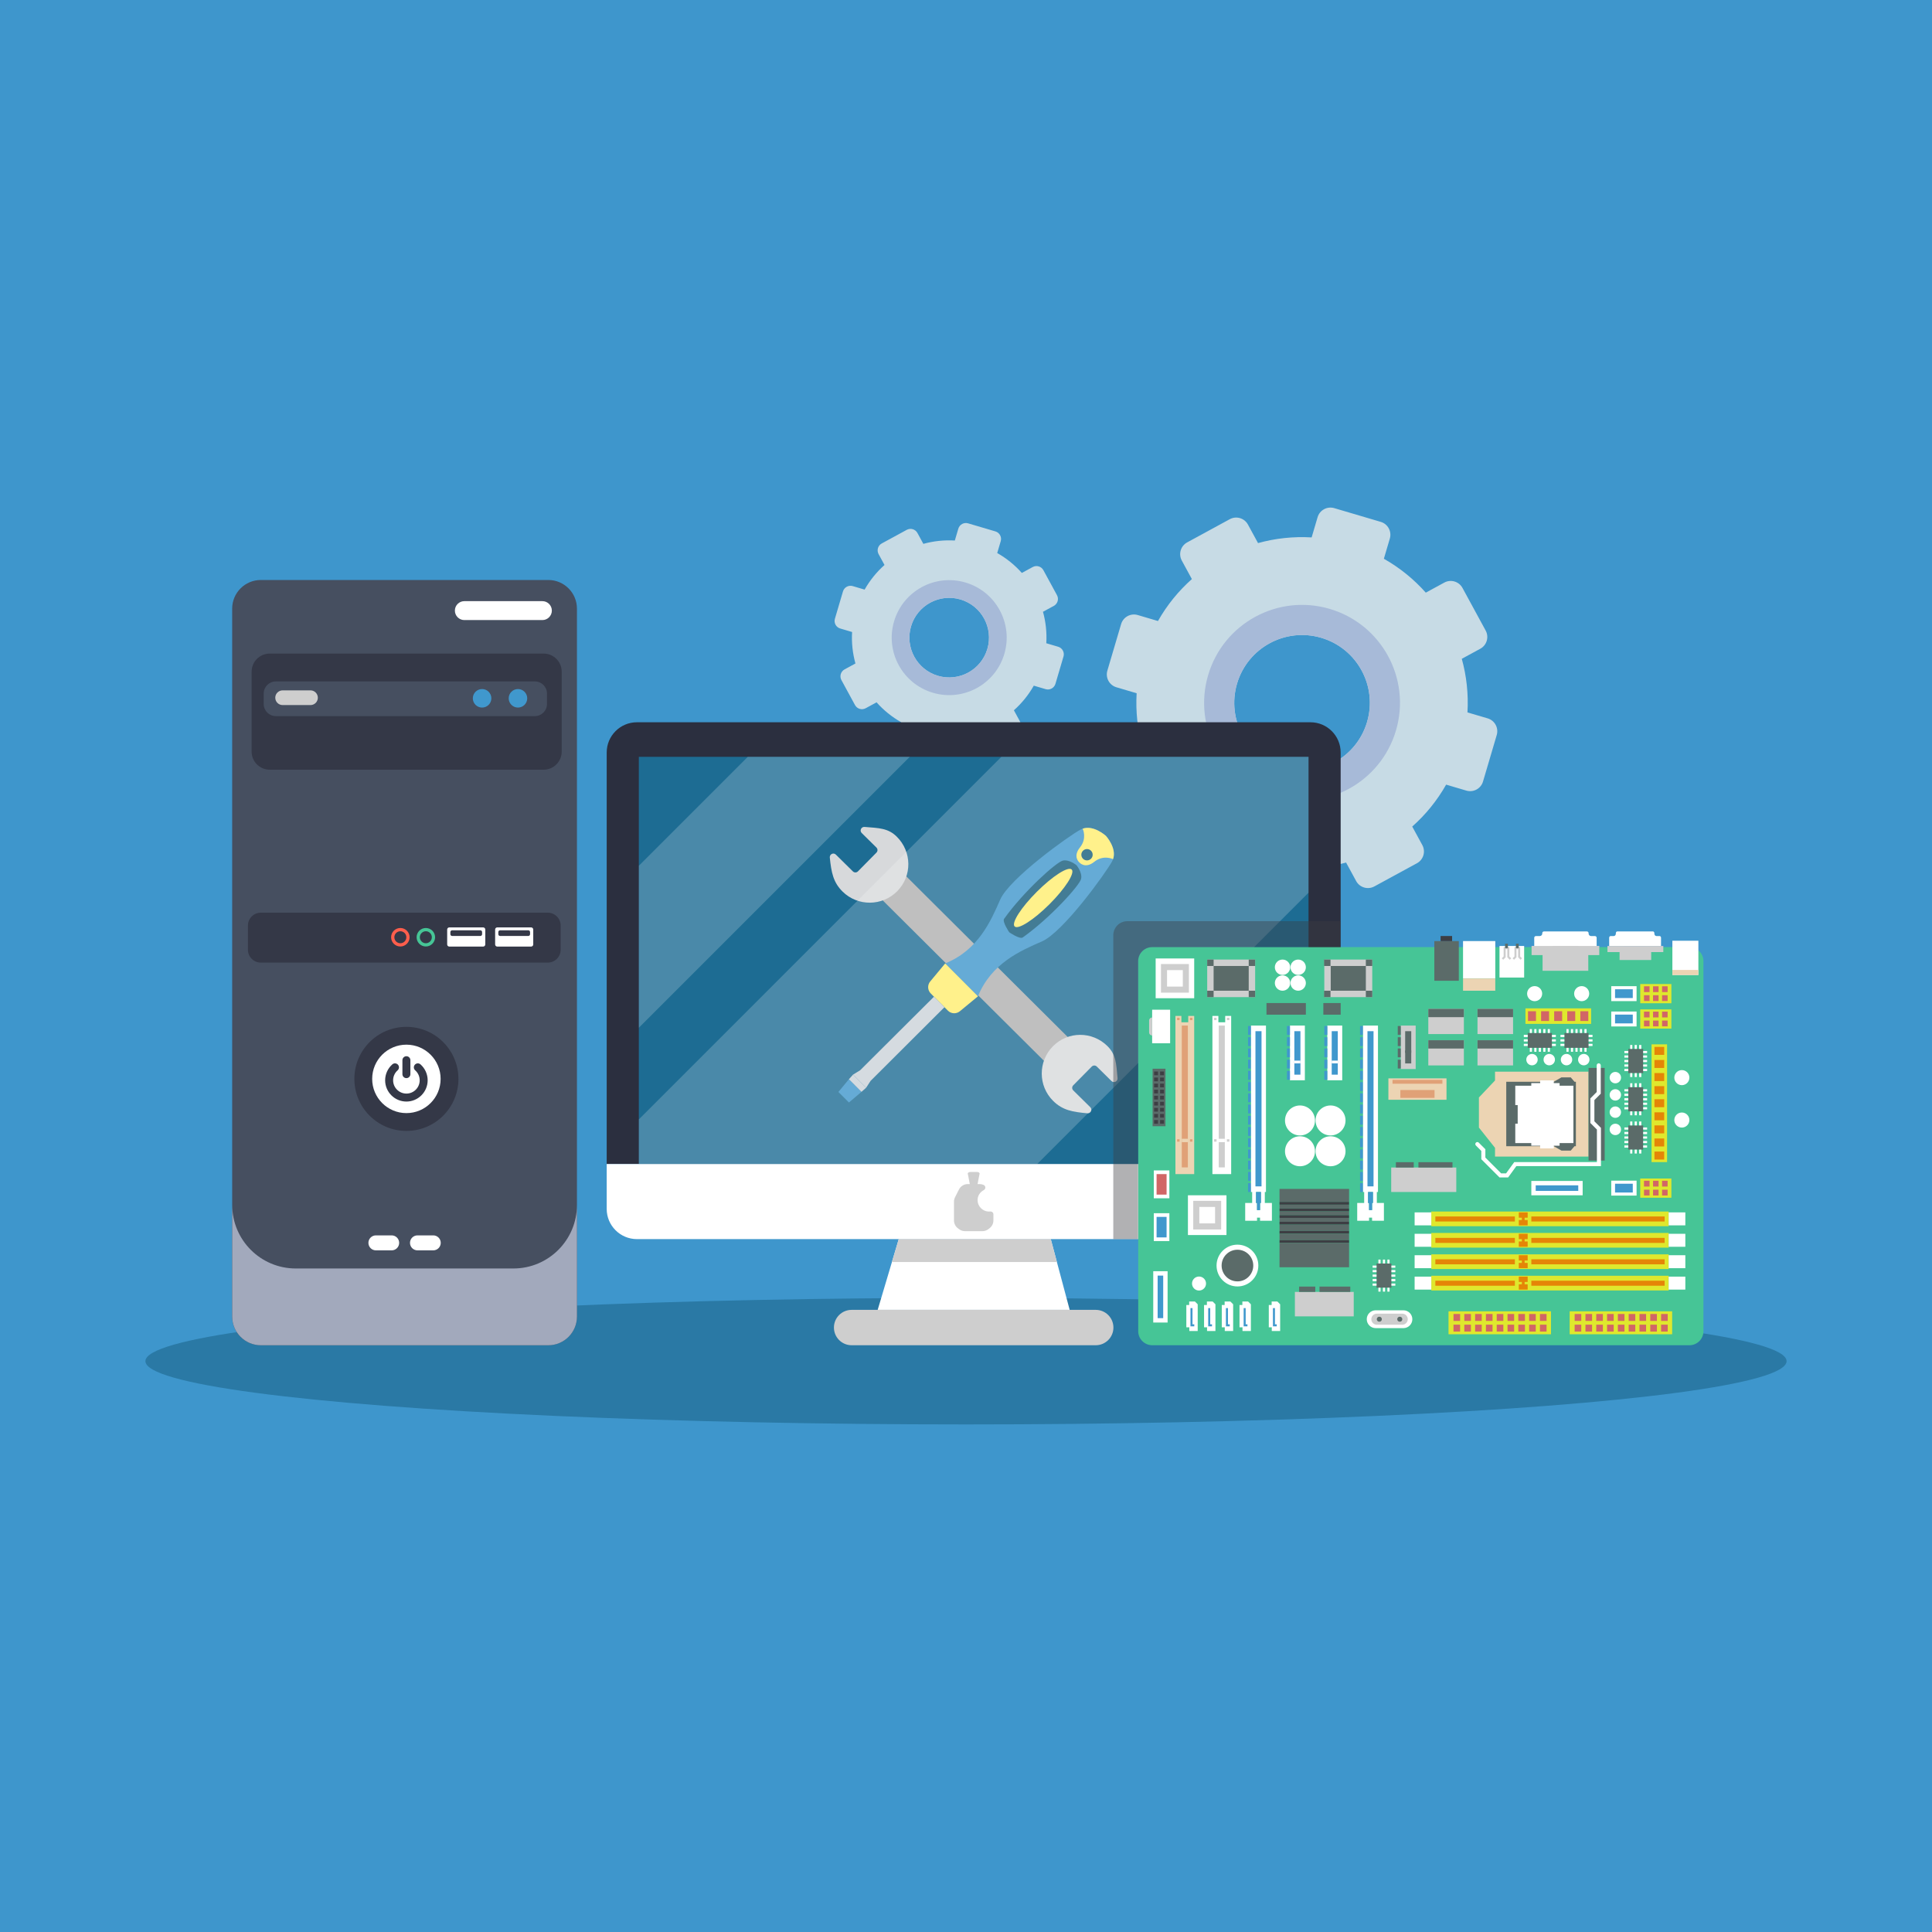 <?xml version="1.0" encoding="utf-8"?>
<!-- Generator: Adobe Illustrator 16.0.0, SVG Export Plug-In . SVG Version: 6.00 Build 0)  -->
<!DOCTYPE svg PUBLIC "-//W3C//DTD SVG 1.1//EN" "http://www.w3.org/Graphics/SVG/1.1/DTD/svg11.dtd">
<svg version="1.1" xmlns="http://www.w3.org/2000/svg" xmlns:xlink="http://www.w3.org/1999/xlink" x="0px" y="0px" width="500px"
	 height="500px" viewBox="0 0 500 500" enable-background="new 0 0 500 500" xml:space="preserve">
<g id="BACKGROUND">
	<rect id="XMLID_433_" fill="#3E96CC" width="500" height="500"/>
</g>
<g id="OBJECTS">
	<ellipse id="XMLID_4_" opacity="0.5" fill="#165C7F" cx="250" cy="352.265" rx="212.364" ry="16.373"/>
	<g id="XMLID_252_">
		<g id="XMLID_3_">
			<path id="XMLID_1474_" fill="#C7DBE5" d="M357.342,135.06l-12.036-3.555c-1.84-0.541-3.771,0.509-4.313,2.348l-1.542,5.228
				c-4.746-0.277-9.426,0.238-13.874,1.469l-2.607-4.789c-0.916-1.684-3.024-2.307-4.708-1.392l-11.023,6
				c-1.682,0.914-2.307,3.025-1.39,4.708l2.605,4.79c-3.452,3.066-6.428,6.714-8.772,10.852l-5.229-1.546
				c-1.839-0.544-3.768,0.508-4.311,2.345l-3.556,12.039c-0.544,1.84,0.507,3.768,2.348,4.31l5.228,1.543
				c-0.278,4.746,0.241,9.423,1.472,13.875l-4.791,2.605c-1.684,0.916-2.305,3.025-1.39,4.709l5.997,11.024
				c0.919,1.683,3.025,2.303,4.708,1.389l4.789-2.606c3.067,3.452,6.715,6.429,10.852,8.769l-1.545,5.232
				c-0.543,1.838,0.508,3.767,2.345,4.311l12.039,3.555c1.838,0.543,3.768-0.508,4.31-2.347l1.545-5.229
				c4.744,0.28,9.424-0.238,13.873-1.469l2.604,4.788c0.915,1.683,3.023,2.307,4.709,1.391l11.024-6
				c1.684-0.916,2.306-3.023,1.389-4.707l-2.606-4.787c3.454-3.068,6.429-6.715,8.772-10.85l5.228,1.544
				c1.842,0.543,3.769-0.508,4.314-2.344l3.552-12.037c0.542-1.839-0.507-3.769-2.346-4.314l-5.229-1.543
				c0.28-4.744-0.237-9.425-1.468-13.872l4.789-2.605c1.683-0.916,2.307-3.025,1.391-4.707l-5.998-11.024
				c-0.915-1.684-3.024-2.307-4.708-1.391l-4.791,2.605c-3.065-3.453-6.714-6.428-10.85-8.771l1.544-5.229
				C360.229,137.534,359.18,135.604,357.342,135.06z M341.938,165.063c9.294,2.744,14.6,12.5,11.857,21.793
				c-2.747,9.294-12.5,14.601-21.794,11.857c-9.291-2.744-14.601-12.5-11.856-21.795
				C322.889,167.626,332.646,162.32,341.938,165.063z"/>
			<path id="XMLID_1462_" fill="#A7BAD8" d="M344.146,157.586c-13.423-3.965-27.515,3.702-31.479,17.126
				c-3.965,13.421,3.702,27.515,17.124,31.478c13.425,3.965,27.518-3.704,31.48-17.125
				C365.235,175.641,357.568,161.549,344.146,157.586z M341.938,165.063c9.294,2.744,14.6,12.5,11.857,21.793
				c-2.747,9.294-12.5,14.601-21.794,11.857c-9.291-2.744-14.601-12.5-11.856-21.795
				C322.889,167.626,332.646,162.32,341.938,165.063z"/>
		</g>
		<g id="XMLID_5_">
			<path id="XMLID_441_" fill="#C7DBE5" d="M257.612,137.527l-7.066-2.087c-1.08-0.318-2.213,0.299-2.532,1.378l-0.905,3.069
				c-2.787-0.163-5.534,0.14-8.145,0.862l-1.531-2.811c-0.538-0.988-1.776-1.354-2.764-0.817l-6.472,3.522
				c-0.988,0.537-1.354,1.776-0.816,2.764l1.53,2.812c-2.027,1.8-3.773,3.942-5.15,6.371l-3.069-0.908
				c-1.08-0.319-2.212,0.299-2.531,1.377l-2.087,7.068c-0.32,1.08,0.297,2.212,1.378,2.53l3.069,0.906
				c-0.164,2.787,0.142,5.532,0.864,8.146l-2.813,1.53c-0.988,0.538-1.353,1.775-0.815,2.764l3.521,6.472
				c0.539,0.988,1.776,1.353,2.764,0.815l2.811-1.53c1.801,2.027,3.942,3.774,6.371,5.148l-0.907,3.072
				c-0.319,1.079,0.297,2.211,1.376,2.531l7.067,2.087c1.079,0.319,2.212-0.298,2.531-1.378l0.907-3.07
				c2.785,0.165,5.533-0.14,8.145-0.862l1.529,2.811c0.536,0.988,1.774,1.354,2.764,0.816l6.473-3.522
				c0.989-0.538,1.354-1.775,0.815-2.764l-1.53-2.811c2.028-1.801,3.774-3.942,5.15-6.37l3.069,0.906
				c1.081,0.319,2.212-0.298,2.532-1.376l2.085-7.067c0.318-1.08-0.297-2.212-1.377-2.533l-3.07-0.906
				c0.165-2.785-0.139-5.533-0.861-8.144l2.812-1.529c0.987-0.538,1.354-1.776,0.816-2.764l-3.521-6.472
				c-0.537-0.988-1.775-1.354-2.764-0.816l-2.813,1.529c-1.8-2.027-3.942-3.773-6.37-5.149l0.907-3.07
				C259.308,138.98,258.691,137.847,257.612,137.527z M248.569,155.142c5.457,1.611,8.572,7.339,6.961,12.795
				c-1.612,5.456-7.339,8.571-12.795,6.961c-5.455-1.611-8.572-7.339-6.961-12.796C237.386,156.647,243.114,153.531,248.569,155.142
				z"/>
			<path id="XMLID_437_" fill="#A7BAD8" d="M249.866,150.753c-7.88-2.329-16.153,2.173-18.48,10.054
				c-2.328,7.879,2.173,16.153,10.053,18.48c7.881,2.328,16.155-2.175,18.481-10.054
				C262.247,161.353,257.746,153.079,249.866,150.753z M248.569,155.142c5.457,1.611,8.572,7.339,6.961,12.795
				c-1.612,5.456-7.339,8.571-12.795,6.961c-5.455-1.611-8.572-7.339-6.961-12.796C237.386,156.647,243.114,153.531,248.569,155.142
				z"/>
		</g>
	</g>
	<g id="XMLID_2974_">
		<path id="XMLID_94_" fill="#2B2F3F" d="M346.963,194.745v106.506h-189.95V194.745c0-4.319,3.505-7.824,7.825-7.824h174.301
			C343.457,186.92,346.963,190.426,346.963,194.745z"/>
		<rect id="XMLID_66_" x="165.33" y="195.866" fill="#1D6C93" width="173.317" height="105.388"/>
		<polygon id="XMLID_67_" fill="#FFFFFF" points="276.833,338.992 227.144,338.992 232.595,320.682 271.94,320.682 		"/>
		<path id="XMLID_92_" fill="#FFFFFF" d="M346.963,301.251v11.606c0,4.319-3.506,7.824-7.824,7.824H164.837
			c-4.319,0-7.825-3.505-7.825-7.824v-11.606H346.963z"/>
		<polygon id="XMLID_64_" fill="#CECECE" points="232.595,320.682 230.829,326.613 273.525,326.613 271.94,320.682 		"/>
		<path id="XMLID_65_" fill="#CECECE" d="M283.576,348.147h-63.177c-2.528,0-4.578-2.05-4.578-4.578l0,0
			c0-2.528,2.049-4.577,4.578-4.577h63.177c2.528,0,4.577,2.049,4.577,4.577l0,0C288.153,346.098,286.104,348.147,283.576,348.147z"
			/>
		<g id="XMLID_1443_">
			<g id="XMLID_2812_">
				<polygon id="XMLID_2817_" fill="#AFAFAF" points="273.799,278.143 225.341,229.926 231.457,223.727 279.915,271.944 				"/>
				<path id="XMLID_2815_" fill="#D7D9DB" d="M216.321,221.171c-0.622-0.614-1.658-0.103-1.568,0.766
					c0.395,3.803,0.858,6.39,3.305,8.803c3.931,3.879,10.28,3.818,14.159-0.113c3.878-3.932,3.795-10.222-0.136-14.101
					c-2.228-2.198-4.519-2.216-8.334-2.518c-0.865-0.068-1.352,0.969-0.734,1.579l3.807,3.756c0.363,0.358,0.367,0.943,0.009,1.306
					l-4.794,4.859c-0.358,0.363-0.943,0.367-1.307,0.009L216.321,221.171z"/>
				<path id="XMLID_2814_" fill="#D7D9DB" d="M282.164,286.541c0.622,0.614,0.125,1.657-0.745,1.578
					c-3.809-0.344-6.4-0.771-8.847-3.186c-3.932-3.879-3.956-10.228-0.077-14.159c3.878-3.931,10.169-3.933,14.101-0.054
					c2.228,2.197,2.277,4.489,2.629,8.299c0.08,0.864-0.95,1.365-1.568,0.756l-3.807-3.756c-0.363-0.358-0.948-0.354-1.306,0.009
					l-4.795,4.859c-0.358,0.363-0.354,0.948,0.009,1.307L282.164,286.541z"/>
			</g>
			<g id="XMLID_1451_">
				<path id="XMLID_2811_" fill="#3E96CC" d="M269.646,243.641c-5.485,2.39-13.063,5.625-16.549,14.194l-8.48-8.501
					c8.578-3.466,11.832-11.035,14.234-16.515c2.398-5.484,17.785-16.51,20.8-18.128c0.176-0.093,0.357-0.171,0.538-0.231
					c2.884-1.017,6.022,1.861,6.022,1.861s2.87,3.146,1.847,6.028c-0.061,0.181-0.14,0.361-0.232,0.537
					C286.199,225.896,275.136,241.256,269.646,243.641z"/>
				<path id="XMLID_2809_" fill="#FFED6E" d="M288.058,222.349c-0.148-0.075-2.548-1.181-4.867,0.689
					c-2.394,1.925-3.861,0.148-3.861,0.148s-1.773-1.471,0.158-3.861c1.875-2.315,0.775-4.717,0.701-4.865
					c2.884-1.017,6.022,1.861,6.022,1.861S289.081,219.467,288.058,222.349z"/>
				<path id="XMLID_2799_" fill="#FFED6E" d="M253.101,257.84l-4.681,3.865c-0.918,0.758-2.262,0.692-3.102-0.15l-4.439-4.45
					c-0.841-0.843-0.902-2.188-0.141-3.104l3.879-4.667L253.101,257.84z"/>
				<path id="XMLID_2790_" fill="#145B7A" d="M264.679,242.615c-0.761,0.537-3.484-1.339-3.484-1.339s-1.868-2.728-1.33-3.487
					c5.052-7.085,13.556-14.726,15.221-15.072c1.659-0.341,3.511,1.2,3.511,1.2s1.542,1.86,1.196,3.519
					C279.438,229.095,271.78,237.586,264.679,242.615z"/>
				
					<ellipse id="XMLID_2781_" transform="matrix(0.706 0.708 -0.708 0.706 243.887 -122.904)" fill="#FFED6E" cx="270.05" cy="232.445" rx="2.294" ry="10.432"/>
				<polygon id="XMLID_2400_" fill="#CBD2D8" points="224.157,281.498 220.772,278.104 222.595,276.992 241.716,257.944 
					244.425,260.66 225.317,279.717 				"/>
				<polygon id="XMLID_2398_" fill="#CBD2D8" points="222.93,282.588 219.679,279.329 220.772,278.104 224.157,281.498 				"/>
				<polygon id="XMLID_2395_" fill="#3E96CC" points="219.702,285.326 216.978,282.596 219.679,279.329 222.93,282.588 				"/>
				<circle id="XMLID_2295_" fill="#145B7A" cx="281.316" cy="221.204" r="1.468"/>
			</g>
		</g>
		<polygon id="XMLID_2360_" opacity="0.2" fill="#FFFFFF" points="338.644,195.869 338.644,231.033 268.417,301.251 
			165.332,301.251 165.332,289.695 259.158,195.869 		"/>
		<polygon id="XMLID_442_" opacity="0.2" fill="#FFFFFF" points="235.442,195.869 165.332,265.979 165.332,224.064 193.526,195.869 
					"/>
		<path id="XMLID_6_" fill="#CECECE" d="M256.257,313.535c-0.137,0.015-0.275,0.02-0.418,0.015c-1.54-0.052-2.826-1.368-2.844-2.909
			c-0.015-1.153,0.64-2.149,1.596-2.641c0.562-0.288,0.545-1.082-0.03-1.342c-0.322-0.145-0.676-0.224-1.042-0.224h-0.524
			l0.52-2.681c0.047-0.24-0.285-0.45-0.711-0.45h-0.814h-0.815c-0.426,0-0.758,0.21-0.711,0.45l0.52,2.681h-0.524
			c-0.966,0-1.85,0.544-2.285,1.406l-1.013,2.008c-0.181,0.358-0.275,0.752-0.275,1.152v4.838c0,0.799,0.372,1.553,1.009,2.036
			l0.301,0.23c0.446,0.339,0.991,0.523,1.551,0.523h2.243h2.241c0.561,0,1.106-0.185,1.553-0.523l0.3-0.23
			c0.637-0.483,1.01-1.237,1.01-2.036v-1.576C257.092,313.816,256.7,313.487,256.257,313.535z"/>
	</g>
	<g id="XMLID_2_">
		<path id="XMLID_68_" fill="#464F60" d="M141.9,348.142H67.499c-4.094,0-7.413-3.318-7.413-7.413V157.514
			c0-4.094,3.319-7.413,7.413-7.413H141.9c4.094,0,7.413,3.319,7.413,7.413v183.215C149.313,344.823,145.994,348.142,141.9,348.142z
			"/>
		<path id="XMLID_410_" fill="#A2A9BC" d="M149.313,311.83v28.891c0,4.097-3.313,7.427-7.41,7.427H67.507
			c-4.097,0-7.411-3.33-7.411-7.427V311.83c0,9.092,7.361,16.453,16.453,16.453h56.311
			C141.952,328.283,149.313,320.922,149.313,311.83z"/>
		<path id="XMLID_69_" fill="#343847" d="M140.676,199.203H69.811c-2.592,0-4.692-2.101-4.692-4.692v-20.675
			c0-2.591,2.101-4.692,4.692-4.692h70.865c2.591,0,4.692,2.101,4.692,4.692v20.675
			C145.369,197.102,143.268,199.203,140.676,199.203z"/>
		<path id="XMLID_70_" fill="#464F60" d="M138.426,185.329H71.381c-1.731,0-3.135-1.403-3.135-3.134v-2.708
			c0-1.731,1.404-3.134,3.135-3.134h67.044c1.731,0,3.134,1.403,3.134,3.134v2.708C141.56,183.926,140.157,185.329,138.426,185.329z
			"/>
		<path id="XMLID_71_" fill="#CECECE" d="M80.353,182.473h-7.209c-1.052,0-1.904-0.853-1.904-1.904l0,0
			c0-1.052,0.853-1.904,1.904-1.904h7.209c1.052,0,1.904,0.853,1.904,1.904l0,0C82.257,181.62,81.404,182.473,80.353,182.473z"/>
		<circle id="XMLID_97_" fill="#4098CD" cx="124.766" cy="180.722" r="2.397"/>
		<circle id="XMLID_363_" fill="#4098CD" cx="134.048" cy="180.722" r="2.397"/>
		<path id="XMLID_100_" fill="#FFFFFF" d="M140.37,160.472h-20.199c-1.352,0-2.448-1.096-2.448-2.448l0,0
			c0-1.352,1.096-2.448,2.448-2.448h20.199c1.352,0,2.448,1.096,2.448,2.448l0,0C142.818,159.375,141.722,160.472,140.37,160.472z"
			/>
		<path id="XMLID_365_" fill="#343847" d="M141.764,249.121H67.499c-1.84,0-3.333-1.492-3.333-3.333v-6.257
			c0-1.84,1.492-3.332,3.333-3.332h74.266c1.84,0,3.333,1.492,3.333,3.332v6.257C145.097,247.629,143.604,249.121,141.764,249.121z"
			/>
		<path id="XMLID_366_" fill="#FFFFFF" d="M137.451,244.973h-8.758c-0.305,0-0.552-0.247-0.552-0.552v-3.861
			c0-0.305,0.247-0.551,0.552-0.551h8.758c0.305,0,0.552,0.247,0.552,0.551v3.861C138.002,244.726,137.755,244.973,137.451,244.973z
			"/>
		<path id="XMLID_367_" fill="#343847" d="M136.721,242.228h-7.298c-0.252,0-0.457-0.205-0.457-0.457v-0.557
			c0-0.252,0.205-0.457,0.457-0.457h7.298c0.252,0,0.457,0.205,0.457,0.457v0.557C137.178,242.023,136.973,242.228,136.721,242.228z
			"/>
		<path id="XMLID_370_" fill="#FFFFFF" d="M125.039,244.973h-8.758c-0.305,0-0.552-0.247-0.552-0.552v-3.861
			c0-0.305,0.247-0.551,0.552-0.551h8.758c0.305,0,0.552,0.247,0.552,0.551v3.861C125.591,244.726,125.344,244.973,125.039,244.973z
			"/>
		<path id="XMLID_369_" fill="#343847" d="M124.309,242.228h-7.298c-0.252,0-0.457-0.205-0.457-0.457v-0.557
			c0-0.252,0.205-0.457,0.457-0.457h7.298c0.252,0,0.457,0.205,0.457,0.457v0.557C124.766,242.023,124.562,242.228,124.309,242.228z
			"/>
		<g id="XMLID_368_">
			<path id="XMLID_1685_" fill="#FF5E4C" d="M103.611,244.95c-1.319,0-2.392-1.073-2.392-2.392c0-1.318,1.073-2.392,2.392-2.392
				s2.392,1.073,2.392,2.392C106.003,243.877,104.93,244.95,103.611,244.95z M103.611,241.005c-0.856,0-1.553,0.697-1.553,1.553
				c0,0.856,0.696,1.554,1.553,1.554c0.856,0,1.553-0.697,1.553-1.554C105.165,241.702,104.467,241.005,103.611,241.005z"/>
		</g>
		<g id="XMLID_372_">
			<path id="XMLID_1496_" fill="#46C596" d="M110.208,244.95c-1.318,0-2.392-1.073-2.392-2.392c0-1.318,1.073-2.392,2.392-2.392
				c1.319,0,2.392,1.073,2.392,2.392C112.6,243.877,111.527,244.95,110.208,244.95z M110.208,241.005
				c-0.856,0-1.553,0.697-1.553,1.553c0,0.856,0.697,1.554,1.553,1.554c0.856,0,1.553-0.697,1.553-1.554
				C111.761,241.702,111.064,241.005,110.208,241.005z"/>
		</g>
		<path id="XMLID_371_" fill="#FFFFFF" d="M101.364,323.591h-4.081c-1.07,0-1.938-0.868-1.938-1.938l0,0
			c0-1.07,0.868-1.938,1.938-1.938h4.081c1.07,0,1.938,0.868,1.938,1.938l0,0C103.302,322.723,102.434,323.591,101.364,323.591z"/>
		<path id="XMLID_374_" fill="#FFFFFF" d="M112.126,323.591h-4.081c-1.07,0-1.938-0.868-1.938-1.938l0,0
			c0-1.07,0.868-1.938,1.938-1.938h4.081c1.071,0,1.938,0.868,1.938,1.938l0,0C114.064,322.723,113.197,323.591,112.126,323.591z"/>
		<circle id="XMLID_373_" fill="#343847" cx="105.176" cy="279.215" r="13.466"/>
		<circle id="XMLID_375_" fill="#FFFFFF" cx="105.176" cy="279.215" r="8.856"/>
		<g id="XMLID_378_">
			<g id="XMLID_377_">
				<path id="XMLID_380_" fill="#343847" d="M105.175,285.081c-3.033,0-5.501-2.468-5.501-5.501c0-1.577,0.679-3.081,1.864-4.126
					c0.428-0.378,1.078-0.336,1.456,0.091c0.377,0.427,0.336,1.079-0.091,1.455c-0.741,0.654-1.165,1.594-1.165,2.58
					c0,1.896,1.542,3.438,3.438,3.438c1.896,0,3.438-1.543,3.438-3.438c0-0.985-0.424-1.924-1.163-2.577
					c-0.426-0.378-0.467-1.029-0.089-1.456s1.027-0.468,1.457-0.09c1.181,1.045,1.858,2.548,1.858,4.123
					C110.677,282.613,108.208,285.081,105.175,285.081z"/>
			</g>
			<g id="XMLID_376_">
				<path id="XMLID_401_" fill="#343847" d="M105.176,279.021L105.176,279.021c-0.57,0-1.031-0.462-1.031-1.031v-3.61
					c0-0.569,0.461-1.031,1.031-1.031l0,0c0.57,0,1.031,0.462,1.031,1.031v3.61C106.207,278.56,105.746,279.021,105.176,279.021z"/>
			</g>
		</g>
	</g>
	<g id="XMLID_381_">
		<g id="XMLID_382_">
			<path id="XMLID_2973_" fill="#46C596" d="M437.218,348.147H298.203c-2.006,0-3.632-1.626-3.632-3.632v-95.771
				c0-2.006,1.626-3.632,3.632-3.632h139.015c2.006,0,3.632,1.626,3.632,3.632v95.771
				C440.85,346.521,439.224,348.147,437.218,348.147z"/>
			<g id="XMLID_2946_">
				<rect id="XMLID_2970_" x="370.419" y="330.168" fill="#DFE82D" width="61.43" height="3.802"/>
				<g id="XMLID_2955_">
					<g>
						<g id="XMLID_223_">
							<rect x="393.064" y="330.39" fill="#E58507" width="2.294" height="1.376"/>
						</g>
						<g id="XMLID_222_">
							<rect x="393.064" y="332.372" fill="#E58507" width="2.294" height="1.376"/>
						</g>
						<rect id="XMLID_220_" x="393.852" y="331.577" fill="#E58507" width="0.721" height="1.04"/>
					</g>
				</g>
				<rect id="XMLID_2952_" x="366.104" y="330.39" fill="#FFFFFF" width="4.314" height="3.358"/>
				<rect id="XMLID_2949_" x="431.849" y="330.39" fill="#FFFFFF" width="4.314" height="3.358"/>
				<rect id="XMLID_2948_" x="371.468" y="331.447" fill="#E58507" width="20.578" height="1.3"/>
				<rect id="XMLID_2947_" x="396.306" y="331.447" fill="#E58507" width="34.5" height="1.3"/>
			</g>
			<g id="XMLID_702_">
				<rect id="XMLID_959_" x="370.419" y="324.626" fill="#DFE82D" width="61.43" height="3.802"/>
				<g id="XMLID_941_">
					<g>
						<g id="XMLID_211_">
							<rect x="393.064" y="324.848" fill="#E58507" width="2.294" height="1.376"/>
						</g>
						<g id="XMLID_210_">
							<rect x="393.064" y="326.83" fill="#E58507" width="2.294" height="1.376"/>
						</g>
						<rect id="XMLID_209_" x="393.852" y="326.035" fill="#E58507" width="0.721" height="1.04"/>
					</g>
				</g>
				<rect id="XMLID_936_" x="366.104" y="324.848" fill="#FFFFFF" width="4.314" height="3.358"/>
				<rect id="XMLID_713_" x="431.849" y="324.848" fill="#FFFFFF" width="4.314" height="3.358"/>
				<rect id="XMLID_708_" x="371.468" y="325.905" fill="#E58507" width="20.578" height="1.3"/>
				<rect id="XMLID_706_" x="396.306" y="325.905" fill="#E58507" width="34.5" height="1.3"/>
			</g>
			<g id="XMLID_962_">
				<rect id="XMLID_1014_" x="370.419" y="319.084" fill="#DFE82D" width="61.43" height="3.802"/>
				<g id="XMLID_971_">
					<g>
						<g id="XMLID_208_">
							<rect x="393.064" y="319.306" fill="#E58507" width="2.294" height="1.376"/>
						</g>
						<g id="XMLID_205_">
							<rect x="393.064" y="321.288" fill="#E58507" width="2.294" height="1.376"/>
						</g>
						<rect id="XMLID_204_" x="393.852" y="320.493" fill="#E58507" width="0.721" height="1.04"/>
					</g>
				</g>
				<rect id="XMLID_968_" x="366.104" y="319.306" fill="#FFFFFF" width="4.314" height="3.358"/>
				<rect id="XMLID_965_" x="431.849" y="319.306" fill="#FFFFFF" width="4.314" height="3.358"/>
				<rect id="XMLID_964_" x="371.468" y="320.363" fill="#E58507" width="20.578" height="1.3"/>
				<rect id="XMLID_963_" x="396.306" y="320.363" fill="#E58507" width="34.5" height="1.3"/>
			</g>
			<g id="XMLID_1030_">
				<rect id="XMLID_1054_" x="370.419" y="313.542" fill="#DFE82D" width="61.43" height="3.802"/>
				<g id="XMLID_1039_">
					<g>
						<g id="XMLID_203_">
							<rect x="393.064" y="313.764" fill="#E58507" width="2.294" height="1.376"/>
						</g>
						<g id="XMLID_202_">
							<rect x="393.064" y="315.746" fill="#E58507" width="2.294" height="1.376"/>
						</g>
						<rect id="XMLID_195_" x="393.852" y="314.951" fill="#E58507" width="0.721" height="1.041"/>
					</g>
				</g>
				<rect id="XMLID_1036_" x="366.104" y="313.764" fill="#FFFFFF" width="4.314" height="3.358"/>
				<rect id="XMLID_1033_" x="431.849" y="313.764" fill="#FFFFFF" width="4.314" height="3.358"/>
				<rect id="XMLID_1032_" x="371.468" y="314.821" fill="#E58507" width="20.578" height="1.3"/>
				<rect id="XMLID_1031_" x="396.306" y="314.821" fill="#E58507" width="34.5" height="1.3"/>
			</g>
			<g id="XMLID_2924_">
				<rect id="XMLID_2943_" x="374.875" y="339.365" fill="#DFE82D" width="26.521" height="5.942"/>
				<rect id="XMLID_2942_" x="376.164" y="340.059" fill="#D16666" width="1.714" height="1.792"/>
				<rect id="XMLID_2941_" x="376.164" y="342.822" fill="#D16666" width="1.714" height="1.791"/>
				<rect id="XMLID_2940_" x="378.961" y="340.059" fill="#D16666" width="1.714" height="1.792"/>
				<rect id="XMLID_2939_" x="378.961" y="342.822" fill="#D16666" width="1.714" height="1.791"/>
				<rect id="XMLID_2938_" x="381.757" y="340.059" fill="#D16666" width="1.714" height="1.792"/>
				<rect id="XMLID_2937_" x="381.757" y="342.822" fill="#D16666" width="1.714" height="1.791"/>
				<rect id="XMLID_2936_" x="384.553" y="340.059" fill="#D16666" width="1.714" height="1.792"/>
				<rect id="XMLID_2935_" x="384.553" y="342.822" fill="#D16666" width="1.714" height="1.791"/>
				<rect id="XMLID_2934_" x="387.35" y="340.059" fill="#D16666" width="1.714" height="1.792"/>
				<rect id="XMLID_2933_" x="387.35" y="342.822" fill="#D16666" width="1.714" height="1.791"/>
				<rect id="XMLID_2932_" x="390.146" y="340.059" fill="#D16666" width="1.714" height="1.792"/>
				<rect id="XMLID_2931_" x="390.146" y="342.822" fill="#D16666" width="1.714" height="1.791"/>
				<rect id="XMLID_2930_" x="392.941" y="340.059" fill="#D16666" width="1.714" height="1.792"/>
				<rect id="XMLID_2929_" x="392.941" y="342.822" fill="#D16666" width="1.714" height="1.791"/>
				<rect id="XMLID_2928_" x="395.738" y="340.059" fill="#D16666" width="1.714" height="1.792"/>
				<rect id="XMLID_2927_" x="395.738" y="342.822" fill="#D16666" width="1.714" height="1.791"/>
				<rect id="XMLID_2926_" x="398.534" y="340.059" fill="#D16666" width="1.714" height="1.792"/>
				<rect id="XMLID_2925_" x="398.534" y="342.822" fill="#D16666" width="1.714" height="1.791"/>
			</g>
			<g id="XMLID_9_">
				<rect id="XMLID_930_" x="406.229" y="339.365" fill="#DFE82D" width="26.521" height="5.942"/>
				<rect id="XMLID_895_" x="407.518" y="340.059" fill="#D16666" width="1.714" height="1.792"/>
				<rect id="XMLID_826_" x="407.518" y="342.822" fill="#D16666" width="1.714" height="1.791"/>
				<rect id="XMLID_786_" x="410.314" y="340.059" fill="#D16666" width="1.713" height="1.792"/>
				<rect id="XMLID_770_" x="410.314" y="342.822" fill="#D16666" width="1.713" height="1.791"/>
				<rect id="XMLID_769_" x="413.11" y="340.059" fill="#D16666" width="1.714" height="1.792"/>
				<rect id="XMLID_725_" x="413.11" y="342.822" fill="#D16666" width="1.714" height="1.791"/>
				<rect id="XMLID_717_" x="415.906" y="340.059" fill="#D16666" width="1.714" height="1.792"/>
				<rect id="XMLID_714_" x="415.906" y="342.822" fill="#D16666" width="1.714" height="1.791"/>
				<rect id="XMLID_694_" x="418.703" y="340.059" fill="#D16666" width="1.714" height="1.792"/>
				<rect id="XMLID_686_" x="418.703" y="342.822" fill="#D16666" width="1.714" height="1.791"/>
				<rect id="XMLID_685_" x="421.499" y="340.059" fill="#D16666" width="1.714" height="1.792"/>
				<rect id="XMLID_682_" x="421.499" y="342.822" fill="#D16666" width="1.714" height="1.791"/>
				<rect id="XMLID_435_" x="424.295" y="340.059" fill="#D16666" width="1.714" height="1.792"/>
				<rect id="XMLID_434_" x="424.295" y="342.822" fill="#D16666" width="1.714" height="1.791"/>
				<rect id="XMLID_11_" x="427.092" y="340.059" fill="#D16666" width="1.714" height="1.792"/>
				<rect id="XMLID_10_" x="427.092" y="342.822" fill="#D16666" width="1.714" height="1.791"/>
				<rect id="XMLID_12_" x="429.888" y="340.059" fill="#D16666" width="1.714" height="1.792"/>
				<rect id="XMLID_13_" x="429.888" y="342.822" fill="#D16666" width="1.714" height="1.791"/>
			</g>
			<g id="XMLID_2882_">
				<rect id="XMLID_2901_" x="298.291" y="276.582" fill="#5B6B69" width="3.335" height="14.883"/>
				<rect id="XMLID_2900_" x="300.231" y="277.306" fill="#3D3E43" width="1.005" height="0.962"/>
				<rect id="XMLID_2899_" x="298.681" y="277.306" fill="#3D3E43" width="1.006" height="0.962"/>
				<rect id="XMLID_2898_" x="300.231" y="278.875" fill="#3D3E43" width="1.005" height="0.961"/>
				<rect id="XMLID_2897_" x="298.681" y="278.875" fill="#3D3E43" width="1.006" height="0.961"/>
				<rect id="XMLID_2896_" x="300.231" y="280.443" fill="#3D3E43" width="1.005" height="0.962"/>
				<rect id="XMLID_2895_" x="298.681" y="280.443" fill="#3D3E43" width="1.006" height="0.962"/>
				<rect id="XMLID_2894_" x="300.231" y="282.013" fill="#3D3E43" width="1.005" height="0.962"/>
				<rect id="XMLID_2893_" x="298.681" y="282.013" fill="#3D3E43" width="1.006" height="0.962"/>
				<rect id="XMLID_2892_" x="300.231" y="283.582" fill="#3D3E43" width="1.005" height="0.962"/>
				<rect id="XMLID_2891_" x="298.681" y="283.582" fill="#3D3E43" width="1.006" height="0.962"/>
				<rect id="XMLID_2890_" x="300.231" y="285.151" fill="#3D3E43" width="1.005" height="0.962"/>
				<rect id="XMLID_2889_" x="298.681" y="285.151" fill="#3D3E43" width="1.006" height="0.962"/>
				<rect id="XMLID_2888_" x="300.231" y="286.721" fill="#3D3E43" width="1.005" height="0.962"/>
				<rect id="XMLID_2887_" x="298.681" y="286.721" fill="#3D3E43" width="1.006" height="0.962"/>
				<rect id="XMLID_2886_" x="300.231" y="288.29" fill="#3D3E43" width="1.005" height="0.961"/>
				<rect id="XMLID_2885_" x="298.681" y="288.29" fill="#3D3E43" width="1.006" height="0.961"/>
				<rect id="XMLID_2884_" x="300.231" y="289.858" fill="#3D3E43" width="1.005" height="0.962"/>
				<rect id="XMLID_2883_" x="298.681" y="289.858" fill="#3D3E43" width="1.006" height="0.962"/>
			</g>
			<circle id="XMLID_2879_" fill="#FFFFFF" cx="435.262" cy="278.889" r="1.95"/>
			<circle id="XMLID_2876_" fill="#FFFFFF" cx="397.164" cy="257.155" r="1.95"/>
			<circle id="XMLID_2873_" fill="#FFFFFF" cx="409.336" cy="257.155" r="1.95"/>
			<circle id="XMLID_2870_" fill="#FFFFFF" cx="418.048" cy="278.889" r="1.475"/>
			<circle id="XMLID_2867_" fill="#FFFFFF" cx="418.048" cy="283.355" r="1.475"/>
			<circle id="XMLID_2864_" fill="#FFFFFF" cx="418.048" cy="287.823" r="1.475"/>
			<circle id="XMLID_2861_" fill="#FFFFFF" cx="418.048" cy="292.291" r="1.475"/>
			<circle id="XMLID_2858_" fill="#FFFFFF" cx="435.262" cy="289.866" r="1.95"/>
			<g id="XMLID_2845_">
				<rect id="XMLID_2855_" x="427.42" y="270.275" fill="#DFE82D" width="4.02" height="30.475"/>
				<rect id="XMLID_2854_" x="428.168" y="270.937" fill="#E58507" width="2.523" height="2.064"/>
				<rect id="XMLID_2853_" x="428.168" y="274.322" fill="#E58507" width="2.523" height="2.064"/>
				<rect id="XMLID_2852_" x="428.168" y="277.709" fill="#E58507" width="2.523" height="2.064"/>
				<rect id="XMLID_2851_" x="428.168" y="281.095" fill="#E58507" width="2.523" height="2.064"/>
				<rect id="XMLID_2850_" x="428.168" y="284.48" fill="#E58507" width="2.523" height="2.064"/>
				<rect id="XMLID_2849_" x="428.168" y="287.867" fill="#E58507" width="2.523" height="2.064"/>
				<rect id="XMLID_2848_" x="428.168" y="291.253" fill="#E58507" width="2.523" height="2.064"/>
				<rect id="XMLID_2847_" x="428.168" y="294.639" fill="#E58507" width="2.523" height="2.064"/>
				<rect id="XMLID_2846_" x="428.168" y="298.025" fill="#E58507" width="2.523" height="2.064"/>
			</g>
			<g id="XMLID_2826_">
				<rect id="XMLID_2842_" x="394.785" y="260.96" fill="#DFE82D" width="16.996" height="4.02"/>
				<rect id="XMLID_2839_" x="395.445" y="261.708" fill="#D16666" width="2.065" height="2.523"/>
				<rect id="XMLID_2836_" x="398.832" y="261.708" fill="#D16666" width="2.064" height="2.523"/>
				<rect id="XMLID_2833_" x="402.218" y="261.708" fill="#D16666" width="2.064" height="2.523"/>
				<rect id="XMLID_2830_" x="405.604" y="261.708" fill="#D16666" width="2.064" height="2.523"/>
				<rect id="XMLID_2827_" x="408.99" y="261.708" fill="#D16666" width="2.064" height="2.523"/>
			</g>
			<g id="XMLID_2732_">
				<rect id="XMLID_2825_" x="421.406" y="291.264" fill="#5B6B69" width="3.845" height="6.254"/>
				<g id="XMLID_2797_">
					<g>
						<g id="XMLID_270_">
							<rect x="425.251" y="291.785" fill="#FFFFFF" width="1.017" height="0.558"/>
						</g>
						<g id="XMLID_269_">
							<rect x="425.251" y="292.948" fill="#FFFFFF" width="1.017" height="0.558"/>
						</g>
						<g id="XMLID_268_">
							<rect x="425.251" y="295.275" fill="#FFFFFF" width="1.017" height="0.557"/>
						</g>
						<g id="XMLID_267_">
							<rect x="425.251" y="294.112" fill="#FFFFFF" width="1.017" height="0.557"/>
						</g>
						<g id="XMLID_251_">
							<rect x="425.251" y="296.438" fill="#FFFFFF" width="1.017" height="0.558"/>
						</g>
					</g>
				</g>
				<g id="XMLID_2769_">
					<g>
						<g id="XMLID_310_">
							<rect x="420.391" y="291.785" fill="#FFFFFF" width="1.016" height="0.558"/>
						</g>
						<g id="XMLID_286_">
							<rect x="420.391" y="292.948" fill="#FFFFFF" width="1.016" height="0.558"/>
						</g>
						<g id="XMLID_253_">
							<rect x="420.391" y="295.275" fill="#FFFFFF" width="1.016" height="0.557"/>
						</g>
						<g id="XMLID_249_">
							<rect x="420.391" y="294.112" fill="#FFFFFF" width="1.016" height="0.557"/>
						</g>
						<g id="XMLID_247_">
							<rect x="420.391" y="296.438" fill="#FFFFFF" width="1.016" height="0.558"/>
						</g>
					</g>
				</g>
				<g id="XMLID_2751_">
					<g>
						<g id="XMLID_183_">
							<rect x="424.214" y="290.237" fill="#FFFFFF" width="0.557" height="1.016"/>
						</g>
						<g id="XMLID_179_">
							<rect x="421.887" y="290.237" fill="#FFFFFF" width="0.558" height="1.016"/>
						</g>
						<g id="XMLID_178_">
							<rect x="423.051" y="290.237" fill="#FFFFFF" width="0.557" height="1.016"/>
						</g>
					</g>
				</g>
				<g id="XMLID_2733_">
					<g>
						<g id="XMLID_177_">
							<rect x="424.214" y="297.518" fill="#FFFFFF" width="0.557" height="1.016"/>
						</g>
						<g id="XMLID_176_">
							<rect x="421.887" y="297.518" fill="#FFFFFF" width="0.558" height="1.016"/>
						</g>
						<g id="XMLID_172_">
							<rect x="423.051" y="297.518" fill="#FFFFFF" width="0.557" height="1.016"/>
						</g>
					</g>
				</g>
			</g>
			<g id="XMLID_2638_">
				<rect id="XMLID_2731_" x="356.25" y="327.003" fill="#5B6B69" width="3.845" height="6.254"/>
				<g id="XMLID_2703_">
					<g>
						<g id="XMLID_332_">
							<rect x="360.095" y="327.525" fill="#FFFFFF" width="1.016" height="0.557"/>
						</g>
						<g id="XMLID_331_">
							<rect x="360.095" y="328.688" fill="#FFFFFF" width="1.016" height="0.557"/>
						</g>
						<g id="XMLID_329_">
							<rect x="360.095" y="331.015" fill="#FFFFFF" width="1.016" height="0.558"/>
						</g>
						<g id="XMLID_328_">
							<rect x="360.095" y="329.852" fill="#FFFFFF" width="1.016" height="0.557"/>
						</g>
						<g id="XMLID_327_">
							<rect x="360.095" y="332.178" fill="#FFFFFF" width="1.016" height="0.558"/>
						</g>
					</g>
				</g>
				<g id="XMLID_2675_">
					<g>
						<g id="XMLID_343_">
							<rect x="355.234" y="327.525" fill="#FFFFFF" width="1.016" height="0.557"/>
						</g>
						<g id="XMLID_342_">
							<rect x="355.234" y="328.688" fill="#FFFFFF" width="1.016" height="0.557"/>
						</g>
						<g id="XMLID_341_">
							<rect x="355.234" y="331.015" fill="#FFFFFF" width="1.016" height="0.558"/>
						</g>
						<g id="XMLID_340_">
							<rect x="355.234" y="329.852" fill="#FFFFFF" width="1.016" height="0.557"/>
						</g>
						<g id="XMLID_338_">
							<rect x="355.234" y="332.178" fill="#FFFFFF" width="1.016" height="0.558"/>
						</g>
					</g>
				</g>
				<g id="XMLID_2657_">
					<g>
						<g id="XMLID_231_">
							<rect x="359.057" y="325.977" fill="#FFFFFF" width="0.558" height="1.016"/>
						</g>
						<g id="XMLID_229_">
							<rect x="356.73" y="325.977" fill="#FFFFFF" width="0.557" height="1.016"/>
						</g>
						<g id="XMLID_228_">
							<rect x="357.894" y="325.977" fill="#FFFFFF" width="0.558" height="1.016"/>
						</g>
					</g>
				</g>
				<g id="XMLID_2639_">
					<g>
						<g id="XMLID_239_">
							<rect x="359.057" y="333.257" fill="#FFFFFF" width="0.558" height="1.016"/>
						</g>
						<g id="XMLID_237_">
							<rect x="356.73" y="333.257" fill="#FFFFFF" width="0.557" height="1.016"/>
						</g>
						<g id="XMLID_235_">
							<rect x="357.894" y="333.257" fill="#FFFFFF" width="0.558" height="1.016"/>
						</g>
					</g>
				</g>
			</g>
			<circle id="XMLID_2635_" fill="#FFFFFF" cx="396.479" cy="274.232" r="1.475"/>
			<circle id="XMLID_2632_" fill="#FFFFFF" cx="400.945" cy="274.232" r="1.475"/>
			<circle id="XMLID_2629_" fill="#FFFFFF" cx="405.413" cy="274.232" r="1.475"/>
			<circle id="XMLID_2626_" fill="#FFFFFF" cx="409.88" cy="274.232" r="1.475"/>
			<polygon id="XMLID_2625_" fill="#ECD4B3" points="411.122,277.348 411.122,299.326 386.91,299.326 386.91,297.057 
				382.741,291.813 382.741,284.033 386.91,279.623 386.91,277.348 			"/>
			<rect id="XMLID_2624_" x="411.122" y="276.379" fill="#5B6B69" width="4.168" height="23.97"/>
			<g id="XMLID_2619_">
				<g>
					<path id="XMLID_143_" fill="#FFFFFF" d="M390.304,304.718h-2.232l-4.709-4.709v-2.151l-1.401-1.402
						c-0.205-0.205-0.205-0.537,0-0.741c0.204-0.205,0.536-0.205,0.741,0l1.709,1.709v2.152l4.095,4.095h1.263l2.119-2.928h21.388
						v-8.419l-1.699-1.699v-6.363l1.649-1.649v-6.904c0-0.289,0.234-0.524,0.524-0.524c0.289,0,0.524,0.235,0.524,0.524v7.339
						l-1.649,1.649v5.494l1.699,1.7v9.901h-21.901L390.304,304.718z"/>
				</g>
			</g>
			<g id="XMLID_2615_">
				<polygon id="XMLID_2618_" fill="#FFFFFF" points="307.022,343.505 307.022,337.737 307.76,337.737 307.76,336.82 
					309.234,336.82 309.964,337.549 309.964,344.472 307.793,344.472 307.796,343.504 				"/>
				<g id="XMLID_2616_">
					<polygon id="XMLID_2617_" fill="#4098CD" points="309.076,343.254 308.094,343.254 308.094,338.535 308.617,338.535 
						308.617,342.729 309.076,342.729 					"/>
				</g>
			</g>
			<g id="XMLID_2612_">
				<circle id="XMLID_2614_" fill="#FFFFFF" cx="320.249" cy="327.525" r="5.407"/>
				<circle id="XMLID_2613_" fill="#5B6B69" cx="320.249" cy="327.525" r="4.096"/>
			</g>
			<circle id="XMLID_2611_" fill="#FFFFFF" cx="310.307" cy="332.178" r="1.813"/>
			<g id="XMLID_2608_">
				<rect id="XMLID_2610_" x="298.602" y="313.98" fill="#FFFFFF" width="4.03" height="7.209"/>
				<rect id="XMLID_2609_" x="299.322" y="314.931" fill="#4098CD" width="2.589" height="5.309"/>
			</g>
			<g id="XMLID_2605_">
				<rect id="XMLID_2607_" x="298.602" y="302.904" fill="#FFFFFF" width="4.03" height="7.21"/>
				<rect id="XMLID_2606_" x="299.322" y="303.855" fill="#D16666" width="2.589" height="5.309"/>
			</g>
			<g id="XMLID_2602_">
				<rect id="XMLID_2604_" x="298.459" y="328.988" fill="#FFFFFF" width="3.714" height="13.282"/>
				<rect id="XMLID_2603_" x="299.596" y="330.124" fill="#4098CD" width="1.441" height="11.011"/>
			</g>
			<g id="XMLID_2599_">
				<rect id="XMLID_2601_" x="396.306" y="305.628" fill="#FFFFFF" width="13.282" height="3.714"/>
				<rect id="XMLID_2600_" x="397.442" y="306.765" fill="#4098CD" width="11.01" height="1.441"/>
			</g>
			<path id="XMLID_2598_" fill="#FFFFFF" d="M363.205,343.718h-7.183c-1.273,0-2.307-1.033-2.307-2.308l0,0
				c0-1.274,1.033-2.307,2.307-2.307h7.183c1.274,0,2.308,1.032,2.308,2.307l0,0C365.513,342.685,364.479,343.718,363.205,343.718z"
				/>
			<path id="XMLID_2597_" fill="#CECECE" d="M362.893,342.844h-6.558c-0.791,0-1.434-0.642-1.434-1.434l0,0
				c0-0.792,0.643-1.434,1.434-1.434h6.558c0.792,0,1.434,0.642,1.434,1.434l0,0C364.326,342.202,363.685,342.844,362.893,342.844z"
				/>
			<circle id="XMLID_2596_" fill="#5B6B69" cx="356.968" cy="341.41" r="0.647"/>
			<circle id="XMLID_2595_" fill="#5B6B69" cx="362.26" cy="341.41" r="0.647"/>
			<rect id="XMLID_2594_" x="359.314" y="279.082" fill="#ECD4B3" width="15.04" height="5.538"/>
			<rect id="XMLID_2593_" x="362.411" y="282.097" fill="#E0A177" width="8.847" height="2.032"/>
			<rect id="XMLID_2592_" x="360.379" y="279.465" fill="#E0A177" width="12.911" height="1.005"/>
			<polygon id="XMLID_2591_" fill="#5B6B69" points="407.48,279.956 406.508,278.82 404.104,278.82 402.117,279.956 
				389.818,279.956 389.818,296.635 402.117,296.635 404.104,297.771 406.508,297.771 407.48,296.635 407.841,296.635 
				407.841,279.956 			"/>
			<polygon id="XMLID_2588_" fill="#FFFFFF" points="403.624,280.981 403.624,280.306 402.117,280.306 402.117,279.606 
				398.59,279.606 398.59,280.306 396.295,280.306 396.295,280.981 392.152,280.981 392.152,285.994 392.776,285.994 
				392.776,290.813 392.152,290.813 392.152,295.829 396.295,295.829 396.295,296.507 398.59,296.507 398.59,297.206 
				402.117,297.206 402.117,296.507 403.624,296.507 403.624,295.829 407.194,295.829 407.194,280.981 			"/>
			<g id="XMLID_2577_">
				<rect id="XMLID_2585_" x="424.492" y="305" fill="#DFE82D" width="8.06" height="4.97"/>
				<g id="XMLID_2578_">
					<rect id="XMLID_2584_" x="425.467" y="305.58" fill="#D16666" width="1.434" height="1.499"/>
					<rect id="XMLID_2583_" x="425.467" y="307.891" fill="#D16666" width="1.434" height="1.499"/>
					<rect id="XMLID_2582_" x="427.805" y="305.58" fill="#D16666" width="1.434" height="1.499"/>
					<rect id="XMLID_2581_" x="427.805" y="307.891" fill="#D16666" width="1.434" height="1.499"/>
					<rect id="XMLID_2580_" x="430.144" y="305.58" fill="#D16666" width="1.434" height="1.499"/>
					<rect id="XMLID_2579_" x="430.144" y="307.891" fill="#D16666" width="1.434" height="1.499"/>
				</g>
			</g>
			<g id="XMLID_2572_">
				<rect id="XMLID_2574_" x="416.99" y="305.552" fill="#FFFFFF" width="6.554" height="3.866"/>
				<rect id="XMLID_2573_" x="417.973" y="306.348" fill="#4098CD" width="4.588" height="2.274"/>
			</g>
			<g id="XMLID_2561_">
				<rect id="XMLID_2569_" x="424.492" y="261.229" fill="#DFE82D" width="8.06" height="4.97"/>
				<g id="XMLID_2562_">
					<rect id="XMLID_2568_" x="425.467" y="261.81" fill="#D16666" width="1.434" height="1.499"/>
					<rect id="XMLID_2567_" x="425.467" y="264.121" fill="#D16666" width="1.434" height="1.498"/>
					<rect id="XMLID_2566_" x="427.805" y="261.81" fill="#D16666" width="1.434" height="1.499"/>
					<rect id="XMLID_2565_" x="427.805" y="264.121" fill="#D16666" width="1.434" height="1.498"/>
					<rect id="XMLID_2564_" x="430.144" y="261.81" fill="#D16666" width="1.434" height="1.499"/>
					<rect id="XMLID_2563_" x="430.144" y="264.121" fill="#D16666" width="1.434" height="1.498"/>
				</g>
			</g>
			<g id="XMLID_2556_">
				<rect id="XMLID_2558_" x="416.99" y="261.781" fill="#FFFFFF" width="6.554" height="3.866"/>
				<rect id="XMLID_2557_" x="417.973" y="262.577" fill="#4098CD" width="4.588" height="2.274"/>
			</g>
			<g id="XMLID_248_">
				<rect id="XMLID_264_" x="424.492" y="254.671" fill="#DFE82D" width="8.06" height="4.969"/>
				<g id="XMLID_250_">
					<rect id="XMLID_263_" x="425.467" y="255.251" fill="#D16666" width="1.434" height="1.498"/>
					<rect id="XMLID_262_" x="425.467" y="257.562" fill="#D16666" width="1.434" height="1.498"/>
					<rect id="XMLID_261_" x="427.805" y="255.251" fill="#D16666" width="1.434" height="1.498"/>
					<rect id="XMLID_260_" x="427.805" y="257.562" fill="#D16666" width="1.434" height="1.498"/>
					<rect id="XMLID_259_" x="430.144" y="255.251" fill="#D16666" width="1.434" height="1.498"/>
					<rect id="XMLID_254_" x="430.144" y="257.562" fill="#D16666" width="1.434" height="1.498"/>
				</g>
			</g>
			<g id="XMLID_14_">
				<rect id="XMLID_218_" x="416.99" y="255.222" fill="#FFFFFF" width="6.554" height="3.867"/>
				<rect id="XMLID_191_" x="417.973" y="256.018" fill="#4098CD" width="4.588" height="2.275"/>
			</g>
			<g id="XMLID_2537_">
				<rect id="XMLID_2539_" x="369.644" y="261.093" fill="#CECECE" width="9.206" height="6.521"/>
				<rect id="XMLID_2538_" x="369.644" y="261.093" fill="#5B6B69" width="9.206" height="2.147"/>
			</g>
			<g id="XMLID_2510_">
				<rect id="XMLID_2536_" x="351.981" y="265.532" fill="#4098CD" width="0.771" height="2.277"/>
				<rect id="XMLID_2535_" x="351.981" y="268.438" fill="#4098CD" width="0.771" height="2.277"/>
				<rect id="XMLID_2534_" x="351.981" y="271.344" fill="#4098CD" width="0.771" height="2.277"/>
				<rect id="XMLID_2533_" x="351.981" y="274.249" fill="#4098CD" width="0.771" height="2.277"/>
				<rect id="XMLID_2532_" x="351.981" y="277.154" fill="#4098CD" width="0.771" height="2.277"/>
				<rect id="XMLID_2531_" x="351.981" y="280.06" fill="#4098CD" width="0.771" height="2.277"/>
				<rect id="XMLID_2530_" x="351.981" y="282.965" fill="#4098CD" width="0.771" height="2.278"/>
				<rect id="XMLID_2529_" x="351.981" y="285.871" fill="#4098CD" width="0.771" height="2.277"/>
				<rect id="XMLID_2528_" x="351.981" y="288.776" fill="#4098CD" width="0.771" height="2.277"/>
				<rect id="XMLID_2527_" x="351.981" y="291.682" fill="#4098CD" width="0.771" height="2.277"/>
				<rect id="XMLID_2526_" x="351.981" y="294.587" fill="#4098CD" width="0.771" height="2.277"/>
				<rect id="XMLID_2525_" x="351.981" y="297.492" fill="#4098CD" width="0.771" height="2.277"/>
				<rect id="XMLID_2524_" x="351.981" y="300.398" fill="#4098CD" width="0.771" height="2.277"/>
				<rect id="XMLID_2523_" x="351.981" y="303.304" fill="#4098CD" width="0.771" height="2.277"/>
				<rect id="XMLID_2522_" x="351.981" y="306.209" fill="#4098CD" width="0.771" height="2.277"/>
				<g id="XMLID_2513_">
					<g>
						<path id="XMLID_242_" fill="#FFFFFF" d="M356.323,311.326v-2.84h0.295v-43.068h-3.866v43.068h0.295v2.84h-1.801v4.604h3.063
							v-0.804h0.782v0.804h3.064v-4.604H356.323z M355.092,311.326v1.846h-0.782v-1.846h-0.258v-2.84h1.267v2.84H355.092z"/>
					</g>
				</g>
				<polygon id="XMLID_2512_" fill="#4098CD" points="354.052,308.486 354.052,311.326 354.31,311.326 354.31,313.172 
					355.092,313.172 355.092,311.326 355.318,311.326 355.318,308.486 				"/>
				<rect id="XMLID_2511_" x="353.898" y="266.869" fill="#4098CD" width="1.573" height="40.166"/>
			</g>
			<g id="XMLID_2507_">
				<rect id="XMLID_2509_" x="369.644" y="269.212" fill="#CECECE" width="9.206" height="6.521"/>
				<rect id="XMLID_2508_" x="369.644" y="269.212" fill="#5B6B69" width="9.206" height="2.148"/>
			</g>
			<g id="XMLID_2504_">
				<rect id="XMLID_2506_" x="382.375" y="261.093" fill="#CECECE" width="9.206" height="6.521"/>
				<rect id="XMLID_2505_" x="382.375" y="261.093" fill="#5B6B69" width="9.206" height="2.147"/>
			</g>
			<g id="XMLID_2501_">
				<rect id="XMLID_2503_" x="382.375" y="269.212" fill="#CECECE" width="9.206" height="6.521"/>
				<rect id="XMLID_2502_" x="382.375" y="269.212" fill="#5B6B69" width="9.206" height="2.148"/>
			</g>
			<g id="XMLID_2493_">
				<rect id="XMLID_2500_" x="362.511" y="265.418" fill="#CECECE" width="3.867" height="11.25"/>
				<rect id="XMLID_2499_" x="361.74" y="265.532" fill="#5B6B69" width="0.771" height="2.277"/>
				<rect id="XMLID_2498_" x="361.74" y="268.438" fill="#5B6B69" width="0.771" height="2.277"/>
				<rect id="XMLID_2497_" x="361.74" y="271.344" fill="#5B6B69" width="0.771" height="2.277"/>
				<rect id="XMLID_2496_" x="361.74" y="274.249" fill="#5B6B69" width="0.771" height="2.277"/>
				<rect id="XMLID_2495_" x="363.657" y="266.869" fill="#5B6B69" width="1.573" height="8.348"/>
				<rect id="XMLID_2494_" x="363.657" y="271.854" fill="#5B6B69" width="1.573" height="0.629"/>
			</g>
			<g id="XMLID_2484_">
				<rect id="XMLID_2492_" x="343.5" y="265.418" fill="#FFFFFF" width="3.867" height="14.155"/>
				<rect id="XMLID_2491_" x="342.73" y="265.532" fill="#4098CD" width="0.77" height="2.277"/>
				<rect id="XMLID_2490_" x="342.73" y="268.438" fill="#4098CD" width="0.77" height="2.277"/>
				<rect id="XMLID_2489_" x="342.73" y="271.344" fill="#4098CD" width="0.77" height="2.277"/>
				<rect id="XMLID_2488_" x="342.73" y="274.249" fill="#4098CD" width="0.77" height="2.277"/>
				<rect id="XMLID_2487_" x="342.73" y="277.154" fill="#4098CD" width="0.77" height="2.277"/>
				<rect id="XMLID_2486_" x="344.647" y="266.869" fill="#4098CD" width="1.572" height="11.253"/>
				<rect id="XMLID_2485_" x="344.647" y="274.483" fill="#FFFFFF" width="1.572" height="0.722"/>
			</g>
			<g id="XMLID_2475_">
				<rect id="XMLID_2483_" x="333.832" y="265.418" fill="#FFFFFF" width="3.866" height="14.155"/>
				<rect id="XMLID_2482_" x="333.062" y="265.532" fill="#4098CD" width="0.771" height="2.277"/>
				<rect id="XMLID_2481_" x="333.062" y="268.438" fill="#4098CD" width="0.771" height="2.277"/>
				<rect id="XMLID_2480_" x="333.062" y="271.344" fill="#4098CD" width="0.771" height="2.277"/>
				<rect id="XMLID_2479_" x="333.062" y="274.249" fill="#4098CD" width="0.771" height="2.277"/>
				<rect id="XMLID_2478_" x="333.062" y="277.154" fill="#4098CD" width="0.771" height="2.277"/>
				<rect id="XMLID_2477_" x="334.979" y="266.869" fill="#4098CD" width="1.573" height="11.253"/>
				<rect id="XMLID_2476_" x="334.979" y="274.483" fill="#FFFFFF" width="1.573" height="0.722"/>
			</g>
			<g id="XMLID_2448_">
				<rect id="XMLID_2474_" x="322.992" y="265.532" fill="#4098CD" width="0.77" height="2.277"/>
				<rect id="XMLID_2473_" x="322.992" y="268.438" fill="#4098CD" width="0.77" height="2.277"/>
				<rect id="XMLID_2472_" x="322.992" y="271.344" fill="#4098CD" width="0.77" height="2.277"/>
				<rect id="XMLID_2471_" x="322.992" y="274.249" fill="#4098CD" width="0.77" height="2.277"/>
				<rect id="XMLID_2470_" x="322.992" y="277.154" fill="#4098CD" width="0.77" height="2.277"/>
				<rect id="XMLID_2469_" x="322.992" y="280.06" fill="#4098CD" width="0.77" height="2.277"/>
				<rect id="XMLID_2468_" x="322.992" y="282.965" fill="#4098CD" width="0.77" height="2.278"/>
				<rect id="XMLID_2467_" x="322.992" y="285.871" fill="#4098CD" width="0.77" height="2.277"/>
				<rect id="XMLID_2466_" x="322.992" y="288.776" fill="#4098CD" width="0.77" height="2.277"/>
				<rect id="XMLID_2465_" x="322.992" y="291.682" fill="#4098CD" width="0.77" height="2.277"/>
				<rect id="XMLID_2464_" x="322.992" y="294.587" fill="#4098CD" width="0.77" height="2.277"/>
				<rect id="XMLID_2463_" x="322.992" y="297.492" fill="#4098CD" width="0.77" height="2.277"/>
				<rect id="XMLID_2462_" x="322.992" y="300.398" fill="#4098CD" width="0.77" height="2.277"/>
				<rect id="XMLID_2461_" x="322.992" y="303.304" fill="#4098CD" width="0.77" height="2.277"/>
				<rect id="XMLID_2460_" x="322.992" y="306.209" fill="#4098CD" width="0.77" height="2.277"/>
				<g id="XMLID_2451_">
					<g>
						<path id="XMLID_255_" fill="#FFFFFF" d="M327.334,311.326v-2.84h0.295v-43.068h-3.867v43.068h0.295v2.84h-1.801v4.604h3.064
							v-0.804h0.782v0.804h3.063v-4.604H327.334z M326.103,311.326v1.846h-0.782v-1.846h-0.259v-2.84h1.268v2.84H326.103z"/>
					</g>
				</g>
				<polygon id="XMLID_2450_" fill="#4098CD" points="325.062,308.486 325.062,311.326 325.32,311.326 325.32,313.172 
					326.103,313.172 326.103,311.326 326.329,311.326 326.329,308.486 				"/>
				<rect id="XMLID_2449_" x="324.909" y="266.869" fill="#4098CD" width="1.572" height="40.166"/>
			</g>
			<g id="XMLID_2436_">
				<polygon id="XMLID_2445_" fill="#FFFFFF" points="318.626,262.925 318.626,303.856 313.771,303.856 313.771,262.925 
					315.313,262.925 315.313,264.565 317.084,264.565 317.084,262.925 				"/>
				<rect id="XMLID_2444_" x="314.203" y="263.386" fill="#CECECE" width="0.639" height="0.623"/>
				<rect id="XMLID_2443_" x="317.521" y="263.386" fill="#CECECE" width="0.64" height="0.623"/>
				<rect id="XMLID_2442_" x="314.203" y="294.838" fill="#CECECE" width="0.639" height="0.623"/>
				<rect id="XMLID_2441_" x="317.521" y="294.838" fill="#CECECE" width="0.64" height="0.623"/>
				<rect id="XMLID_2440_" x="315.412" y="265.418" fill="#CECECE" width="1.572" height="36.7"/>
				<rect id="XMLID_2437_" x="315.412" y="294.713" fill="#FFFFFF" width="1.572" height="0.874"/>
			</g>
			<g id="XMLID_2428_">
				<polygon id="XMLID_2435_" fill="#ECD4B3" points="309.058,262.925 309.058,303.856 304.202,303.856 304.202,262.925 
					305.743,262.925 305.743,264.565 307.516,264.565 307.516,262.925 				"/>
				<rect id="XMLID_2434_" x="304.635" y="263.386" fill="#E0A177" width="0.639" height="0.623"/>
				<rect id="XMLID_2433_" x="307.952" y="263.386" fill="#E0A177" width="0.64" height="0.623"/>
				<rect id="XMLID_2432_" x="304.635" y="294.838" fill="#E0A177" width="0.639" height="0.623"/>
				<rect id="XMLID_2431_" x="307.952" y="294.838" fill="#E0A177" width="0.64" height="0.623"/>
				<rect id="XMLID_2430_" x="305.844" y="265.418" fill="#E0A177" width="1.572" height="36.7"/>
				<rect id="XMLID_2429_" x="305.844" y="294.713" fill="#ECD4B3" width="1.572" height="0.874"/>
			</g>
			<rect id="XMLID_2427_" x="298.176" y="261.313" fill="#FFFFFF" width="4.652" height="8.684"/>
			<path id="XMLID_2426_" fill="#CECECE" d="M298.176,267.981L298.176,267.981v-4.652l0,0c-0.435,0-0.787,0.352-0.787,0.786v3.08
				C297.389,267.63,297.741,267.981,298.176,267.981z"/>
			<rect id="XMLID_2423_" x="299.084" y="248.05" fill="#FFFFFF" width="9.974" height="10.29"/>
			<g id="XMLID_2419_">
				<path id="XMLID_2420_" fill="#CECECE" d="M307.684,256.897h-7.227v-7.405h7.227V256.897z M302.029,255.325h4.082v-4.26h-4.082
					V255.325z"/>
			</g>
			<g id="XMLID_2411_">
				<rect id="XMLID_2416_" x="307.435" y="309.338" fill="#FFFFFF" width="9.974" height="10.29"/>
				<g id="XMLID_2412_">
					<path id="XMLID_2413_" fill="#CECECE" d="M316.035,318.186h-7.228v-7.405h7.228V318.186z M310.381,316.613h4.081v-4.26h-4.081
						V316.613z"/>
				</g>
			</g>
			<g id="XMLID_2404_">
				<rect id="XMLID_2410_" x="312.422" y="248.334" fill="#CECECE" width="12.408" height="9.721"/>
				<rect id="XMLID_2409_" x="312.422" y="248.334" fill="#5B6B69" width="1.66" height="1.66"/>
				<rect id="XMLID_2408_" x="323.169" y="248.334" fill="#5B6B69" width="1.661" height="1.66"/>
				<rect id="XMLID_2407_" x="312.422" y="256.396" fill="#5B6B69" width="1.66" height="1.66"/>
				<rect id="XMLID_2406_" x="323.169" y="256.396" fill="#5B6B69" width="1.661" height="1.66"/>
				<rect id="XMLID_2405_" x="314.082" y="249.995" fill="#5B6B69" width="9.087" height="6.401"/>
			</g>
			<rect id="XMLID_2403_" x="327.766" y="259.585" fill="#5B6B69" width="10.19" height="3.015"/>
			<rect id="XMLID_2402_" x="342.479" y="259.585" fill="#5B6B69" width="4.489" height="3.015"/>
			<g id="XMLID_2389_">
				<circle id="XMLID_2399_" fill="#FFFFFF" cx="331.916" cy="250.322" r="1.988"/>
				<circle id="XMLID_2396_" fill="#FFFFFF" cx="335.968" cy="250.322" r="1.988"/>
				<circle id="XMLID_2393_" fill="#FFFFFF" cx="331.916" cy="254.407" r="1.988"/>
				<circle id="XMLID_2390_" fill="#FFFFFF" cx="335.968" cy="254.407" r="1.988"/>
			</g>
			<g id="XMLID_2376_">
				<circle id="XMLID_2386_" fill="#FFFFFF" cx="336.436" cy="289.973" r="3.879"/>
				<circle id="XMLID_2383_" fill="#FFFFFF" cx="344.344" cy="289.973" r="3.879"/>
				<circle id="XMLID_2380_" fill="#FFFFFF" cx="336.436" cy="297.945" r="3.879"/>
				<circle id="XMLID_2377_" fill="#FFFFFF" cx="344.344" cy="297.945" r="3.879"/>
			</g>
			<rect id="XMLID_2375_" x="331.141" y="307.689" fill="#5B6B69" width="18.001" height="3.363"/>
			<rect id="XMLID_2374_" x="331.141" y="311.764" fill="#5B6B69" width="18.001" height="1.005"/>
			<rect id="XMLID_2373_" x="331.141" y="313.479" fill="#5B6B69" width="18.001" height="1.005"/>
			<rect id="XMLID_2372_" x="331.141" y="311.053" fill="#3D3E43" width="18.001" height="0.711"/>
			<rect id="XMLID_2371_" x="331.141" y="312.769" fill="#3D3E43" width="18.001" height="0.71"/>
			<rect id="XMLID_2370_" x="331.141" y="315.193" fill="#5B6B69" width="18.001" height="1.005"/>
			<rect id="XMLID_2369_" x="331.141" y="314.483" fill="#3D3E43" width="18.001" height="0.71"/>
			<rect id="XMLID_2368_" x="331.141" y="316.908" fill="#5B6B69" width="18.001" height="1.645"/>
			<rect id="XMLID_2367_" x="331.141" y="316.198" fill="#3D3E43" width="18.001" height="0.71"/>
			<rect id="XMLID_2366_" x="331.141" y="318.553" fill="#3D3E43" width="18.001" height="0.742"/>
			<rect id="XMLID_2365_" x="331.141" y="319.295" fill="#5B6B69" width="18.001" height="1.645"/>
			<rect id="XMLID_2364_" x="331.141" y="320.939" fill="#3D3E43" width="18.001" height="0.742"/>
			<rect id="XMLID_2363_" x="331.141" y="321.682" fill="#5B6B69" width="18.001" height="6.28"/>
			<rect id="XMLID_2362_" x="371.205" y="243.55" fill="#5B6B69" width="6.336" height="10.267"/>
			<rect id="XMLID_2361_" x="372.822" y="242.239" fill="#3D3E43" width="2.981" height="1.311"/>
			<rect id="XMLID_2358_" x="378.633" y="243.55" fill="#FFFFFF" width="8.345" height="9.645"/>
			<rect id="XMLID_2357_" x="378.633" y="253.233" fill="#ECD4B3" width="8.345" height="3.162"/>
			<rect id="XMLID_2354_" x="388.07" y="244.817" fill="#FFFFFF" width="6.379" height="8.17"/>
			<g id="XMLID_2352_">
				<polygon id="XMLID_2353_" fill="#CECECE" points="390.725,248.378 390.091,247.744 390.091,245.637 389.665,245.637 
					389.665,247.744 389.031,248.378 388.66,248.007 389.141,247.527 389.141,245.112 390.615,245.112 390.615,247.527 
					391.096,248.007 				"/>
			</g>
			<rect id="XMLID_2351_" x="389.518" y="244.225" fill="#5B6B69" width="0.721" height="1.15"/>
			<g id="XMLID_2349_">
				<polygon id="XMLID_2350_" fill="#CECECE" points="393.524,248.378 392.891,247.744 392.891,245.637 392.464,245.637 
					392.464,247.744 391.83,248.378 391.46,248.007 391.94,247.527 391.94,245.112 393.415,245.112 393.415,247.527 
					393.895,248.007 				"/>
			</g>
			<rect id="XMLID_2348_" x="392.316" y="244.225" fill="#5B6B69" width="0.722" height="1.15"/>
			<polygon id="XMLID_2347_" fill="#CECECE" points="411.048,244.8 405.132,244.8 399.215,244.8 396.371,244.8 396.371,247.177 
				399.215,247.177 399.215,251.24 405.132,251.24 411.048,251.24 411.048,247.177 413.892,247.177 413.892,244.8 			"/>
			<path id="XMLID_2344_" fill="#FFFFFF" d="M412.767,242.25h-0.991c-0.357,0-0.647-0.29-0.647-0.647v-0.106
				c0-0.244-0.198-0.442-0.442-0.442h-5.554h-5.555c-0.244,0-0.442,0.198-0.442,0.442v0.106c0,0.358-0.289,0.647-0.646,0.647h-0.992
				c-0.244,0-0.441,0.198-0.441,0.442v2.125l8.077-0.018l8.077,0.018v-2.125C413.209,242.448,413.011,242.25,412.767,242.25z"/>
			<path id="XMLID_2341_" fill="#FFFFFF" d="M429.504,242.25h-0.823c-0.297,0-0.537-0.29-0.537-0.647v-0.106
				c0-0.244-0.165-0.442-0.367-0.442h-4.614h-4.613c-0.203,0-0.367,0.198-0.367,0.442v0.106c0,0.358-0.241,0.647-0.538,0.647h-0.823
				c-0.203,0-0.367,0.198-0.367,0.442v2.125l6.709-0.018l6.71,0.018v-2.125C429.872,242.448,429.707,242.25,429.504,242.25z"/>
			<polygon id="XMLID_2340_" fill="#CECECE" points="430.462,244.817 416.011,244.817 416.011,246.396 419.144,246.396 
				419.144,248.45 427.329,248.45 427.329,246.396 430.462,246.396 			"/>
			<rect id="XMLID_2337_" x="432.81" y="243.463" fill="#FFFFFF" width="6.729" height="8.869"/>
			<rect id="XMLID_2336_" x="432.81" y="251.021" fill="#ECD4B3" width="6.729" height="1.311"/>
			<rect id="XMLID_2335_" x="360.042" y="302.151" fill="#CECECE" width="16.843" height="6.335"/>
			<rect id="XMLID_2334_" x="361.255" y="300.775" fill="#5B6B69" width="4.62" height="1.376"/>
			<rect id="XMLID_2333_" x="367.088" y="300.775" fill="#5B6B69" width="8.814" height="1.376"/>
			<rect id="XMLID_2332_" x="335.117" y="334.341" fill="#CECECE" width="15.226" height="6.335"/>
			<rect id="XMLID_2331_" x="336.213" y="332.965" fill="#5B6B69" width="4.177" height="1.376"/>
			<rect id="XMLID_2330_" x="341.486" y="332.965" fill="#5B6B69" width="7.968" height="1.376"/>
			<g id="XMLID_2245_">
				<polygon id="XMLID_2248_" fill="#FFFFFF" points="311.61,343.505 311.61,337.737 312.348,337.737 312.348,336.82 
					313.822,336.82 314.552,337.549 314.552,344.472 312.381,344.472 312.384,343.504 				"/>
				<g id="XMLID_2246_">
					<polygon id="XMLID_2247_" fill="#4098CD" points="313.664,343.254 312.681,343.254 312.681,338.535 313.205,338.535 
						313.205,342.729 313.664,342.729 					"/>
				</g>
			</g>
			<g id="XMLID_2241_">
				<polygon id="XMLID_2244_" fill="#FFFFFF" points="316.198,343.505 316.198,337.737 316.936,337.737 316.936,336.82 
					318.41,336.82 319.139,337.549 319.139,344.472 316.968,344.472 316.972,343.504 				"/>
				<g id="XMLID_2242_">
					<polygon id="XMLID_2243_" fill="#4098CD" points="318.252,343.254 317.269,343.254 317.269,338.535 317.793,338.535 
						317.793,342.729 318.252,342.729 					"/>
				</g>
			</g>
			<g id="XMLID_2237_">
				<polygon id="XMLID_2240_" fill="#FFFFFF" points="320.785,343.505 320.785,337.737 321.522,337.737 321.522,336.82 
					322.997,336.82 323.727,337.549 323.727,344.472 321.556,344.472 321.559,343.504 				"/>
				<g id="XMLID_2238_">
					<polygon id="XMLID_2239_" fill="#4098CD" points="322.839,343.254 321.856,343.254 321.856,338.535 322.38,338.535 
						322.38,342.729 322.839,342.729 					"/>
				</g>
			</g>
			<g id="XMLID_2233_">
				<polygon id="XMLID_2236_" fill="#FFFFFF" points="328.363,343.505 328.363,337.737 329.101,337.737 329.101,336.82 
					330.575,336.82 331.305,337.549 331.305,344.472 329.133,344.472 329.137,343.504 				"/>
				<g id="XMLID_2234_">
					<polygon id="XMLID_2235_" fill="#4098CD" points="330.417,343.254 329.434,343.254 329.434,338.535 329.958,338.535 
						329.958,342.729 330.417,342.729 					"/>
				</g>
			</g>
			<g id="XMLID_2041_">
				<rect id="XMLID_2232_" x="421.406" y="281.365" fill="#5B6B69" width="3.845" height="6.253"/>
				<g id="XMLID_2204_">
					<g>
						<g id="XMLID_360_">
							<rect x="425.251" y="281.887" fill="#FFFFFF" width="1.017" height="0.557"/>
						</g>
						<g id="XMLID_348_">
							<rect x="425.251" y="283.05" fill="#FFFFFF" width="1.017" height="0.557"/>
						</g>
						<g id="XMLID_347_">
							<rect x="425.251" y="285.377" fill="#FFFFFF" width="1.017" height="0.557"/>
						</g>
						<g id="XMLID_346_">
							<rect x="425.251" y="284.213" fill="#FFFFFF" width="1.017" height="0.558"/>
						</g>
						<g id="XMLID_345_">
							<rect x="425.251" y="286.54" fill="#FFFFFF" width="1.017" height="0.557"/>
						</g>
					</g>
				</g>
				<g id="XMLID_2095_">
					<g>
						<g id="XMLID_392_">
							<rect x="420.391" y="281.887" fill="#FFFFFF" width="1.016" height="0.557"/>
						</g>
						<g id="XMLID_391_">
							<rect x="420.391" y="283.05" fill="#FFFFFF" width="1.016" height="0.557"/>
						</g>
						<g id="XMLID_389_">
							<rect x="420.391" y="285.377" fill="#FFFFFF" width="1.016" height="0.557"/>
						</g>
						<g id="XMLID_388_">
							<rect x="420.391" y="284.213" fill="#FFFFFF" width="1.016" height="0.558"/>
						</g>
						<g id="XMLID_362_">
							<rect x="420.391" y="286.54" fill="#FFFFFF" width="1.016" height="0.557"/>
						</g>
					</g>
				</g>
				<g id="XMLID_2072_">
					<g>
						<g id="XMLID_285_">
							<rect x="424.214" y="280.338" fill="#FFFFFF" width="0.557" height="1.017"/>
						</g>
						<g id="XMLID_284_">
							<rect x="421.887" y="280.338" fill="#FFFFFF" width="0.558" height="1.017"/>
						</g>
						<g id="XMLID_279_">
							<rect x="423.051" y="280.338" fill="#FFFFFF" width="0.557" height="1.017"/>
						</g>
					</g>
				</g>
				<g id="XMLID_2042_">
					<g>
						<g id="XMLID_297_">
							<rect x="424.214" y="287.618" fill="#FFFFFF" width="0.557" height="1.016"/>
						</g>
						<g id="XMLID_296_">
							<rect x="421.887" y="287.618" fill="#FFFFFF" width="0.558" height="1.016"/>
						</g>
						<g id="XMLID_288_">
							<rect x="423.051" y="287.618" fill="#FFFFFF" width="0.557" height="1.016"/>
						</g>
					</g>
				</g>
			</g>
			<g id="XMLID_710_">
				<rect id="XMLID_2036_" x="421.406" y="271.466" fill="#5B6B69" width="3.845" height="6.254"/>
				<g id="XMLID_1384_">
					<g>
						<g id="XMLID_413_">
							<rect x="425.251" y="271.988" fill="#FFFFFF" width="1.017" height="0.557"/>
						</g>
						<g id="XMLID_412_">
							<rect x="425.251" y="273.151" fill="#FFFFFF" width="1.017" height="0.557"/>
						</g>
						<g id="XMLID_411_">
							<rect x="425.251" y="275.478" fill="#FFFFFF" width="1.017" height="0.558"/>
						</g>
						<g id="XMLID_409_">
							<rect x="425.251" y="274.314" fill="#FFFFFF" width="1.017" height="0.557"/>
						</g>
						<g id="XMLID_408_">
							<rect x="425.251" y="276.641" fill="#FFFFFF" width="1.017" height="0.558"/>
						</g>
					</g>
				</g>
				<g id="XMLID_1347_">
					<g>
						<g id="XMLID_406_">
							<rect x="420.391" y="271.988" fill="#FFFFFF" width="1.016" height="0.557"/>
						</g>
						<g id="XMLID_403_">
							<rect x="420.391" y="273.151" fill="#FFFFFF" width="1.016" height="0.557"/>
						</g>
						<g id="XMLID_402_">
							<rect x="420.391" y="275.478" fill="#FFFFFF" width="1.016" height="0.558"/>
						</g>
						<g id="XMLID_400_">
							<rect x="420.391" y="274.314" fill="#FFFFFF" width="1.016" height="0.557"/>
						</g>
						<g id="XMLID_399_">
							<rect x="420.391" y="276.641" fill="#FFFFFF" width="1.016" height="0.558"/>
						</g>
					</g>
				</g>
				<g id="XMLID_742_">
					<g>
						<g id="XMLID_305_">
							<rect x="424.214" y="270.439" fill="#FFFFFF" width="0.557" height="1.016"/>
						</g>
						<g id="XMLID_304_">
							<rect x="421.887" y="270.439" fill="#FFFFFF" width="0.558" height="1.016"/>
						</g>
						<g id="XMLID_300_">
							<rect x="423.051" y="270.439" fill="#FFFFFF" width="0.557" height="1.016"/>
						</g>
					</g>
				</g>
				<g id="XMLID_712_">
					<g>
						<g id="XMLID_307_">
							<rect x="424.214" y="277.72" fill="#FFFFFF" width="0.557" height="1.016"/>
						</g>
						<g id="XMLID_303_">
							<rect x="421.887" y="277.72" fill="#FFFFFF" width="0.558" height="1.016"/>
						</g>
						<g id="XMLID_302_">
							<rect x="423.051" y="277.72" fill="#FFFFFF" width="0.557" height="1.016"/>
						</g>
					</g>
				</g>
			</g>
			<g id="XMLID_566_">
				<rect id="XMLID_709_" x="404.872" y="267.338" fill="#5B6B69" width="6.253" height="3.845"/>
				<g id="XMLID_669_">
					<g>
						<g id="XMLID_398_">
							<rect x="405.394" y="266.321" fill="#FFFFFF" width="0.558" height="1.017"/>
						</g>
						<g id="XMLID_397_">
							<rect x="406.557" y="266.321" fill="#FFFFFF" width="0.558" height="1.017"/>
						</g>
						<g id="XMLID_396_">
							<rect x="408.884" y="266.321" fill="#FFFFFF" width="0.557" height="1.017"/>
						</g>
						<g id="XMLID_395_">
							<rect x="407.721" y="266.321" fill="#FFFFFF" width="0.557" height="1.017"/>
						</g>
						<g id="XMLID_394_">
							<rect x="410.047" y="266.321" fill="#FFFFFF" width="0.557" height="1.017"/>
						</g>
					</g>
				</g>
				<g id="XMLID_631_">
					<g>
						<g id="XMLID_359_">
							<rect x="405.394" y="271.183" fill="#FFFFFF" width="0.558" height="1.016"/>
						</g>
						<g id="XMLID_358_">
							<rect x="406.557" y="271.183" fill="#FFFFFF" width="0.558" height="1.016"/>
						</g>
						<g id="XMLID_357_">
							<rect x="408.884" y="271.183" fill="#FFFFFF" width="0.557" height="1.016"/>
						</g>
						<g id="XMLID_356_">
							<rect x="407.721" y="271.183" fill="#FFFFFF" width="0.557" height="1.016"/>
						</g>
						<g id="XMLID_355_">
							<rect x="410.047" y="271.183" fill="#FFFFFF" width="0.557" height="1.016"/>
						</g>
					</g>
				</g>
				<g id="XMLID_585_">
					<g>
						<g id="XMLID_299_">
							<rect x="403.846" y="267.818" fill="#FFFFFF" width="1.016" height="0.557"/>
						</g>
						<g id="XMLID_298_">
							<rect x="403.846" y="270.145" fill="#FFFFFF" width="1.016" height="0.558"/>
						</g>
						<g id="XMLID_295_">
							<rect x="403.846" y="268.981" fill="#FFFFFF" width="1.016" height="0.557"/>
						</g>
					</g>
				</g>
				<g id="XMLID_567_">
					<g>
						<g id="XMLID_293_">
							<rect x="411.125" y="267.818" fill="#FFFFFF" width="1.017" height="0.557"/>
						</g>
						<g id="XMLID_287_">
							<rect x="411.125" y="270.145" fill="#FFFFFF" width="1.017" height="0.558"/>
						</g>
						<g id="XMLID_283_">
							<rect x="411.125" y="268.981" fill="#FFFFFF" width="1.017" height="0.557"/>
						</g>
					</g>
				</g>
			</g>
			<g id="XMLID_430_">
				<rect id="XMLID_565_" x="395.386" y="267.338" fill="#5B6B69" width="6.253" height="3.845"/>
				<g id="XMLID_537_">
					<g>
						<g id="XMLID_354_">
							<rect x="395.907" y="266.321" fill="#FFFFFF" width="0.557" height="1.017"/>
						</g>
						<g id="XMLID_353_">
							<rect x="397.07" y="266.321" fill="#FFFFFF" width="0.558" height="1.017"/>
						</g>
						<g id="XMLID_352_">
							<rect x="399.397" y="266.321" fill="#FFFFFF" width="0.557" height="1.017"/>
						</g>
						<g id="XMLID_351_">
							<rect x="398.233" y="266.321" fill="#FFFFFF" width="0.558" height="1.017"/>
						</g>
						<g id="XMLID_350_">
							<rect x="400.561" y="266.321" fill="#FFFFFF" width="0.557" height="1.017"/>
						</g>
					</g>
				</g>
				<g id="XMLID_480_">
					<g>
						<g id="XMLID_349_">
							<rect x="395.907" y="271.183" fill="#FFFFFF" width="0.557" height="1.016"/>
						</g>
						<g id="XMLID_330_">
							<rect x="397.07" y="271.183" fill="#FFFFFF" width="0.558" height="1.016"/>
						</g>
						<g id="XMLID_325_">
							<rect x="399.397" y="271.183" fill="#FFFFFF" width="0.557" height="1.016"/>
						</g>
						<g id="XMLID_324_">
							<rect x="398.233" y="271.183" fill="#FFFFFF" width="0.558" height="1.016"/>
						</g>
						<g id="XMLID_323_">
							<rect x="400.561" y="271.183" fill="#FFFFFF" width="0.557" height="1.016"/>
						</g>
					</g>
				</g>
				<g id="XMLID_457_">
					<g>
						<g id="XMLID_281_">
							<rect x="394.359" y="267.818" fill="#FFFFFF" width="1.016" height="0.557"/>
						</g>
						<g id="XMLID_280_">
							<rect x="394.359" y="270.145" fill="#FFFFFF" width="1.016" height="0.558"/>
						</g>
						<g id="XMLID_278_">
							<rect x="394.359" y="268.981" fill="#FFFFFF" width="1.016" height="0.557"/>
						</g>
					</g>
				</g>
				<g id="XMLID_431_">
					<g>
						<g id="XMLID_271_">
							<rect x="401.639" y="267.818" fill="#FFFFFF" width="1.016" height="0.557"/>
						</g>
						<g id="XMLID_266_">
							<rect x="401.639" y="270.145" fill="#FFFFFF" width="1.016" height="0.558"/>
						</g>
						<g id="XMLID_265_">
							<rect x="401.639" y="268.981" fill="#FFFFFF" width="1.016" height="0.557"/>
						</g>
					</g>
				</g>
			</g>
			<g id="XMLID_385_">
				<rect id="XMLID_429_" x="342.73" y="248.334" fill="#CECECE" width="12.408" height="9.721"/>
				<rect id="XMLID_420_" x="342.67" y="248.334" fill="#5B6B69" width="1.66" height="1.66"/>
				<rect id="XMLID_418_" x="342.67" y="256.396" fill="#5B6B69" width="1.66" height="1.66"/>
				<rect id="XMLID_417_" x="353.479" y="248.334" fill="#5B6B69" width="1.66" height="1.66"/>
				<rect id="XMLID_415_" x="353.479" y="256.396" fill="#5B6B69" width="1.66" height="1.66"/>
				<rect id="XMLID_404_" x="344.391" y="249.995" fill="#5B6B69" width="9.088" height="6.401"/>
			</g>
		</g>
		<path id="XMLID_2792_" opacity="0.4" fill="#3D3E43" d="M346.924,238.402v6.709h-48.759c-2.004,0-3.631,1.627-3.631,3.631v71.938
			h-6.416v-78.647c0-2.004,1.627-3.631,3.632-3.631H346.924z"/>
	</g>
</g>
<g id="DESIGNED_BY_FREEPIK">
	<g id="XMLID_274_">
		<g id="XMLID_419_">
			<g id="XMLID_580_">
				<path id="XMLID_601_" fill="#F9FBFC" d="M250.308,540.873c-0.432,0.442-0.803,0.932-1.107,1.453l-0.465-0.241
					c-0.068-0.297-0.35-0.502-0.66-0.466c-0.33,0.038-0.566,0.339-0.529,0.67c0.04,0.331,0.34,0.567,0.67,0.528
					c0.066-0.007,0.128-0.025,0.184-0.053l0.452,0.234c-0.251,0.555-0.433,1.14-0.54,1.744l0.748,0.131
					c0.229-1.306,0.85-2.506,1.792-3.472L250.308,540.873z"/>
				<path id="XMLID_596_" fill="#F9FBFC" d="M255.795,538.571c-0.17,0-0.34,0.006-0.508,0.016l-0.074-0.625
					c0.188-0.15,0.297-0.389,0.266-0.645c-0.045-0.393-0.402-0.674-0.795-0.628s-0.674,0.401-0.627,0.796
					c0.029,0.254,0.189,0.461,0.404,0.563l0.072,0.625c-0.713,0.116-1.402,0.332-2.059,0.646l0.326,0.684
					c0.936-0.446,1.941-0.673,2.994-0.673c0.498,0,0.994,0.052,1.477,0.158l0.16-0.742
					C256.896,538.63,256.348,538.571,255.795,538.571z"/>
				<path id="XMLID_595_" fill="#F9FBFC" d="M262.398,541.118c0.332-0.041,0.566-0.341,0.525-0.672
					c-0.039-0.332-0.34-0.566-0.672-0.525c-0.309,0.038-0.535,0.303-0.529,0.607l-0.416,0.364c-0.418-0.431-0.891-0.813-1.408-1.141
					l-0.404,0.642c1.135,0.716,2.021,1.727,2.564,2.925l0.689-0.313c-0.25-0.554-0.566-1.07-0.941-1.544l0.402-0.352
					C262.27,541.123,262.334,541.127,262.398,541.118z"/>
				<path id="XMLID_594_" fill="#F9FBFC" d="M255.25,548.778c-0.387,0.023-0.775,0.036-1.158,0.036c-0.879,0-1.732-0.062-2.479-0.18
					c-0.391-0.062-0.845-0.154-1.27-0.292c1.047,1.861,3.069,3.125,5.389,3.125c2.855,0,5.262-1.916,5.949-4.503
					c-0.682,0.449-1.506,0.824-2.459,1.122C258.043,548.455,256.668,548.693,255.25,548.778z"/>
				<path id="XMLID_583_" fill="#F9FBFC" d="M255.795,540.087c-3.35,0-6.079,2.666-6.079,5.944c0,0.425,0.047,0.849,0.138,1.261
					c0.674,0.482,2.707,0.891,5.347,0.73c2.881-0.174,5.297-0.958,6.672-2.158c-0.004-0.195-0.02-0.391-0.045-0.582
					C261.449,542.321,258.855,540.087,255.795,540.087z M253.637,546.602c-1.02,0-1.85-0.829-1.85-1.85s0.83-1.85,1.85-1.85
					s1.85,0.829,1.85,1.85S254.656,546.602,253.637,546.602z M258.375,545.693c-0.75,0-1.361-0.609-1.361-1.359
					s0.611-1.361,1.361-1.361s1.359,0.611,1.359,1.361S259.125,545.693,258.375,545.693z"/>
			</g>
			<path id="XMLID_570_" fill="#F9FBFC" d="M271.801,541.955c-0.295-0.116-0.807-0.31-1.383-0.239
				c-0.551,0.069-0.844,0.342-0.844,1.007v0.867h2.229v1.717h-2.229v5.455h-1.932v-5.455h-1.34v-1.717h1.34v-0.889
				c0-1.68,0.895-2.782,2.568-2.782c0.643,0,1.156,0.12,1.59,0.308V541.955z"/>
			<path id="XMLID_536_" fill="#F9FBFC" d="M276.502,545.285c-0.176-0.029-0.357-0.046-0.525-0.046c-0.895,0-1.51,0.549-1.51,1.613
				v3.909h-1.932v-7.172h1.873v0.783c0.449-0.672,1.139-0.976,2.02-0.976c0.414,0,0.848,0.127,1.096,0.337L276.502,545.285z"/>
			<path id="XMLID_449_" fill="#F9FBFC" d="M284.17,547.164c0,0.223-0.016,0.488-0.037,0.651h-5.084
				c0.207,1.036,0.932,1.488,1.842,1.488c0.623,0,1.295-0.252,1.813-0.689l1.135,1.244c-0.814,0.748-1.852,1.089-3.057,1.089
				c-2.199,0-3.725-1.496-3.725-3.754s1.48-3.796,3.627-3.796C282.748,543.397,284.162,544.93,284.17,547.164z M279.057,546.498
				h3.174c-0.178-0.917-0.732-1.437-1.561-1.437C279.76,545.062,279.227,545.61,279.057,546.498z"/>
			<path id="XMLID_439_" fill="#F9FBFC" d="M291.824,547.164c0,0.223-0.016,0.488-0.037,0.651h-5.086
				c0.207,1.036,0.934,1.488,1.844,1.488c0.621,0,1.295-0.252,1.813-0.689l1.133,1.244c-0.814,0.748-1.85,1.089-3.057,1.089
				c-2.199,0-3.723-1.496-3.723-3.754s1.48-3.796,3.627-3.796C290.402,543.397,291.816,544.93,291.824,547.164z M286.709,546.498
				h3.176c-0.178-0.917-0.734-1.437-1.563-1.437C287.412,545.062,286.879,545.61,286.709,546.498z"/>
			<path id="XMLID_426_" fill="#F9FBFC" d="M300.17,547.172c0,2.154-1.496,3.775-3.473,3.775c-0.961,0-1.643-0.379-2.109-0.933
				v3.708h-1.924V543.59h1.887v0.791c0.467-0.584,1.154-0.983,2.139-0.983C298.674,543.397,300.17,545.019,300.17,547.172z
				 M294.492,547.172c0,1.133,0.748,1.976,1.844,1.976c1.139,0,1.85-0.88,1.85-1.976c0-1.095-0.711-1.976-1.85-1.976
				C295.24,545.196,294.492,546.039,294.492,547.172z"/>
			<path id="XMLID_423_" fill="#F9FBFC" d="M303.273,541.243c0,0.696-0.541,1.229-1.236,1.229c-0.697,0-1.229-0.533-1.229-1.229
				c0-0.695,0.531-1.244,1.229-1.244C302.732,539.999,303.273,540.548,303.273,541.243z M303.014,550.762h-1.932v-7.172h1.932
				V550.762z"/>
			<path id="XMLID_421_" fill="#F9FBFC" d="M306.236,546.144l2.703-2.554h2.367l-3.479,3.375l3.5,3.797h-2.375l-2.717-2.901v2.901
				h-1.932v-10.659h1.932V546.144z"/>
		</g>
		<g id="XMLID_275_">
			<path id="XMLID_386_" fill="#F9FBFC" d="M174.617,550.697v-1.055c-0.527,0.718-1.392,1.23-2.388,1.23
				c-1.846,0-3.148-1.407-3.148-3.706c0-2.257,1.289-3.721,3.148-3.721c0.953,0,1.816,0.468,2.388,1.244v-3.764h1.099v9.771H174.617
				z M174.617,548.777v-3.208c-0.396-0.614-1.245-1.143-2.124-1.143c-1.42,0-2.27,1.172-2.27,2.74c0,1.567,0.85,2.725,2.27,2.725
				C173.372,549.892,174.221,549.394,174.617,548.777z"/>
			<path id="XMLID_379_" fill="#F9FBFC" d="M177.136,547.152c0-2.051,1.465-3.706,3.486-3.706c2.139,0,3.397,1.67,3.397,3.793v0.279
				h-5.727c0.088,1.333,1.025,2.446,2.549,2.446c0.806,0,1.626-0.322,2.182-0.894l0.527,0.718c-0.703,0.703-1.654,1.084-2.812,1.084
				C178.645,550.873,177.136,549.364,177.136,547.152z M180.608,544.354c-1.509,0-2.256,1.273-2.314,2.357h4.644
				C182.922,545.657,182.219,544.354,180.608,544.354z"/>
			<path id="XMLID_344_" fill="#F9FBFC" d="M184.811,549.76l0.572-0.791c0.469,0.542,1.361,1.011,2.328,1.011
				c1.084,0,1.67-0.514,1.67-1.216c0-1.714-4.379-0.659-4.379-3.282c0-1.098,0.951-2.035,2.636-2.035
				c1.202,0,2.052,0.453,2.622,1.025l-0.513,0.762c-0.425-0.513-1.2-0.894-2.109-0.894c-0.966,0-1.567,0.483-1.567,1.112
				c0,1.554,4.38,0.528,4.38,3.282c0,1.187-0.952,2.139-2.782,2.139C186.51,550.873,185.53,550.521,184.811,549.76z"/>
			<path id="XMLID_336_" fill="#F9FBFC" d="M191.682,541.878c0-0.409,0.336-0.747,0.731-0.747c0.41,0,0.747,0.338,0.747,0.747
				c0,0.411-0.337,0.732-0.747,0.732C192.018,542.61,191.682,542.289,191.682,541.878z M191.872,550.697v-7.075h1.1v7.075H191.872z"
				/>
			<path id="XMLID_333_" fill="#F9FBFC" d="M194.787,552.514l0.556-0.82c0.586,0.703,1.289,0.967,2.301,0.967
				c1.172,0,2.27-0.571,2.27-2.125v-1.011c-0.512,0.719-1.377,1.261-2.373,1.261c-1.846,0-3.148-1.378-3.148-3.662
				c0-2.271,1.289-3.677,3.148-3.677c0.953,0,1.803,0.468,2.373,1.244v-1.068h1.1v6.87c0,2.343-1.641,3.076-3.369,3.076
				C196.442,553.568,195.622,553.333,194.787,552.514z M199.913,548.66v-3.091c-0.381-0.614-1.23-1.143-2.109-1.143
				c-1.42,0-2.27,1.129-2.27,2.696c0,1.553,0.85,2.695,2.27,2.695C198.682,549.818,199.532,549.276,199.913,548.66z"/>
			<path id="XMLID_320_" fill="#F9FBFC" d="M207.618,550.697v-4.629c0-1.245-0.63-1.642-1.582-1.642c-0.864,0-1.685,0.528-2.094,1.1
				v5.171h-1.1v-7.075h1.1v1.025c0.497-0.587,1.464-1.201,2.519-1.201c1.479,0,2.256,0.747,2.256,2.285v4.966H207.618z"/>
			<path id="XMLID_315_" fill="#F9FBFC" d="M210.137,547.152c0-2.051,1.465-3.706,3.486-3.706c2.139,0,3.398,1.67,3.398,3.793v0.279
				h-5.728c0.088,1.333,1.024,2.446,2.548,2.446c0.807,0,1.627-0.322,2.184-0.894l0.527,0.718c-0.703,0.703-1.656,1.084-2.813,1.084
				C211.646,550.873,210.137,549.364,210.137,547.152z M213.608,544.354c-1.508,0-2.256,1.273-2.313,2.357h4.644
				C215.922,545.657,215.219,544.354,213.608,544.354z"/>
			<path id="XMLID_311_" fill="#F9FBFC" d="M223.555,550.697v-1.055c-0.527,0.718-1.393,1.23-2.389,1.23
				c-1.846,0-3.148-1.407-3.148-3.706c0-2.257,1.288-3.721,3.148-3.721c0.952,0,1.816,0.468,2.389,1.244v-3.764h1.098v9.771H223.555
				z M223.555,548.777v-3.208c-0.396-0.614-1.246-1.143-2.125-1.143c-1.42,0-2.27,1.172-2.27,2.74c0,1.567,0.85,2.725,2.27,2.725
				C222.309,549.892,223.159,549.394,223.555,548.777z"/>
			<path id="XMLID_290_" fill="#F9FBFC" d="M229.897,550.697v-9.771h1.098v3.764c0.572-0.776,1.422-1.244,2.389-1.244
				c1.845,0,3.148,1.464,3.148,3.721c0,2.299-1.304,3.706-3.148,3.706c-0.996,0-1.861-0.513-2.389-1.23v1.055H229.897z
				 M233.104,549.892c1.436,0,2.285-1.157,2.285-2.725c0-1.568-0.85-2.74-2.285-2.74c-0.863,0-1.729,0.528-2.109,1.143v3.208
				C231.375,549.394,232.241,549.892,233.104,549.892z"/>
			<path id="XMLID_276_" fill="#F9FBFC" d="M237.733,552.47c0.161,0.073,0.426,0.117,0.601,0.117c0.483,0,0.806-0.161,1.055-0.747
				l0.469-1.069l-2.959-7.148h1.187l2.358,5.801l2.345-5.801h1.2l-3.545,8.51c-0.425,1.024-1.143,1.422-2.08,1.437
				c-0.234,0-0.601-0.044-0.806-0.104L237.733,552.47z"/>
		</g>
	</g>
</g>
</svg>
